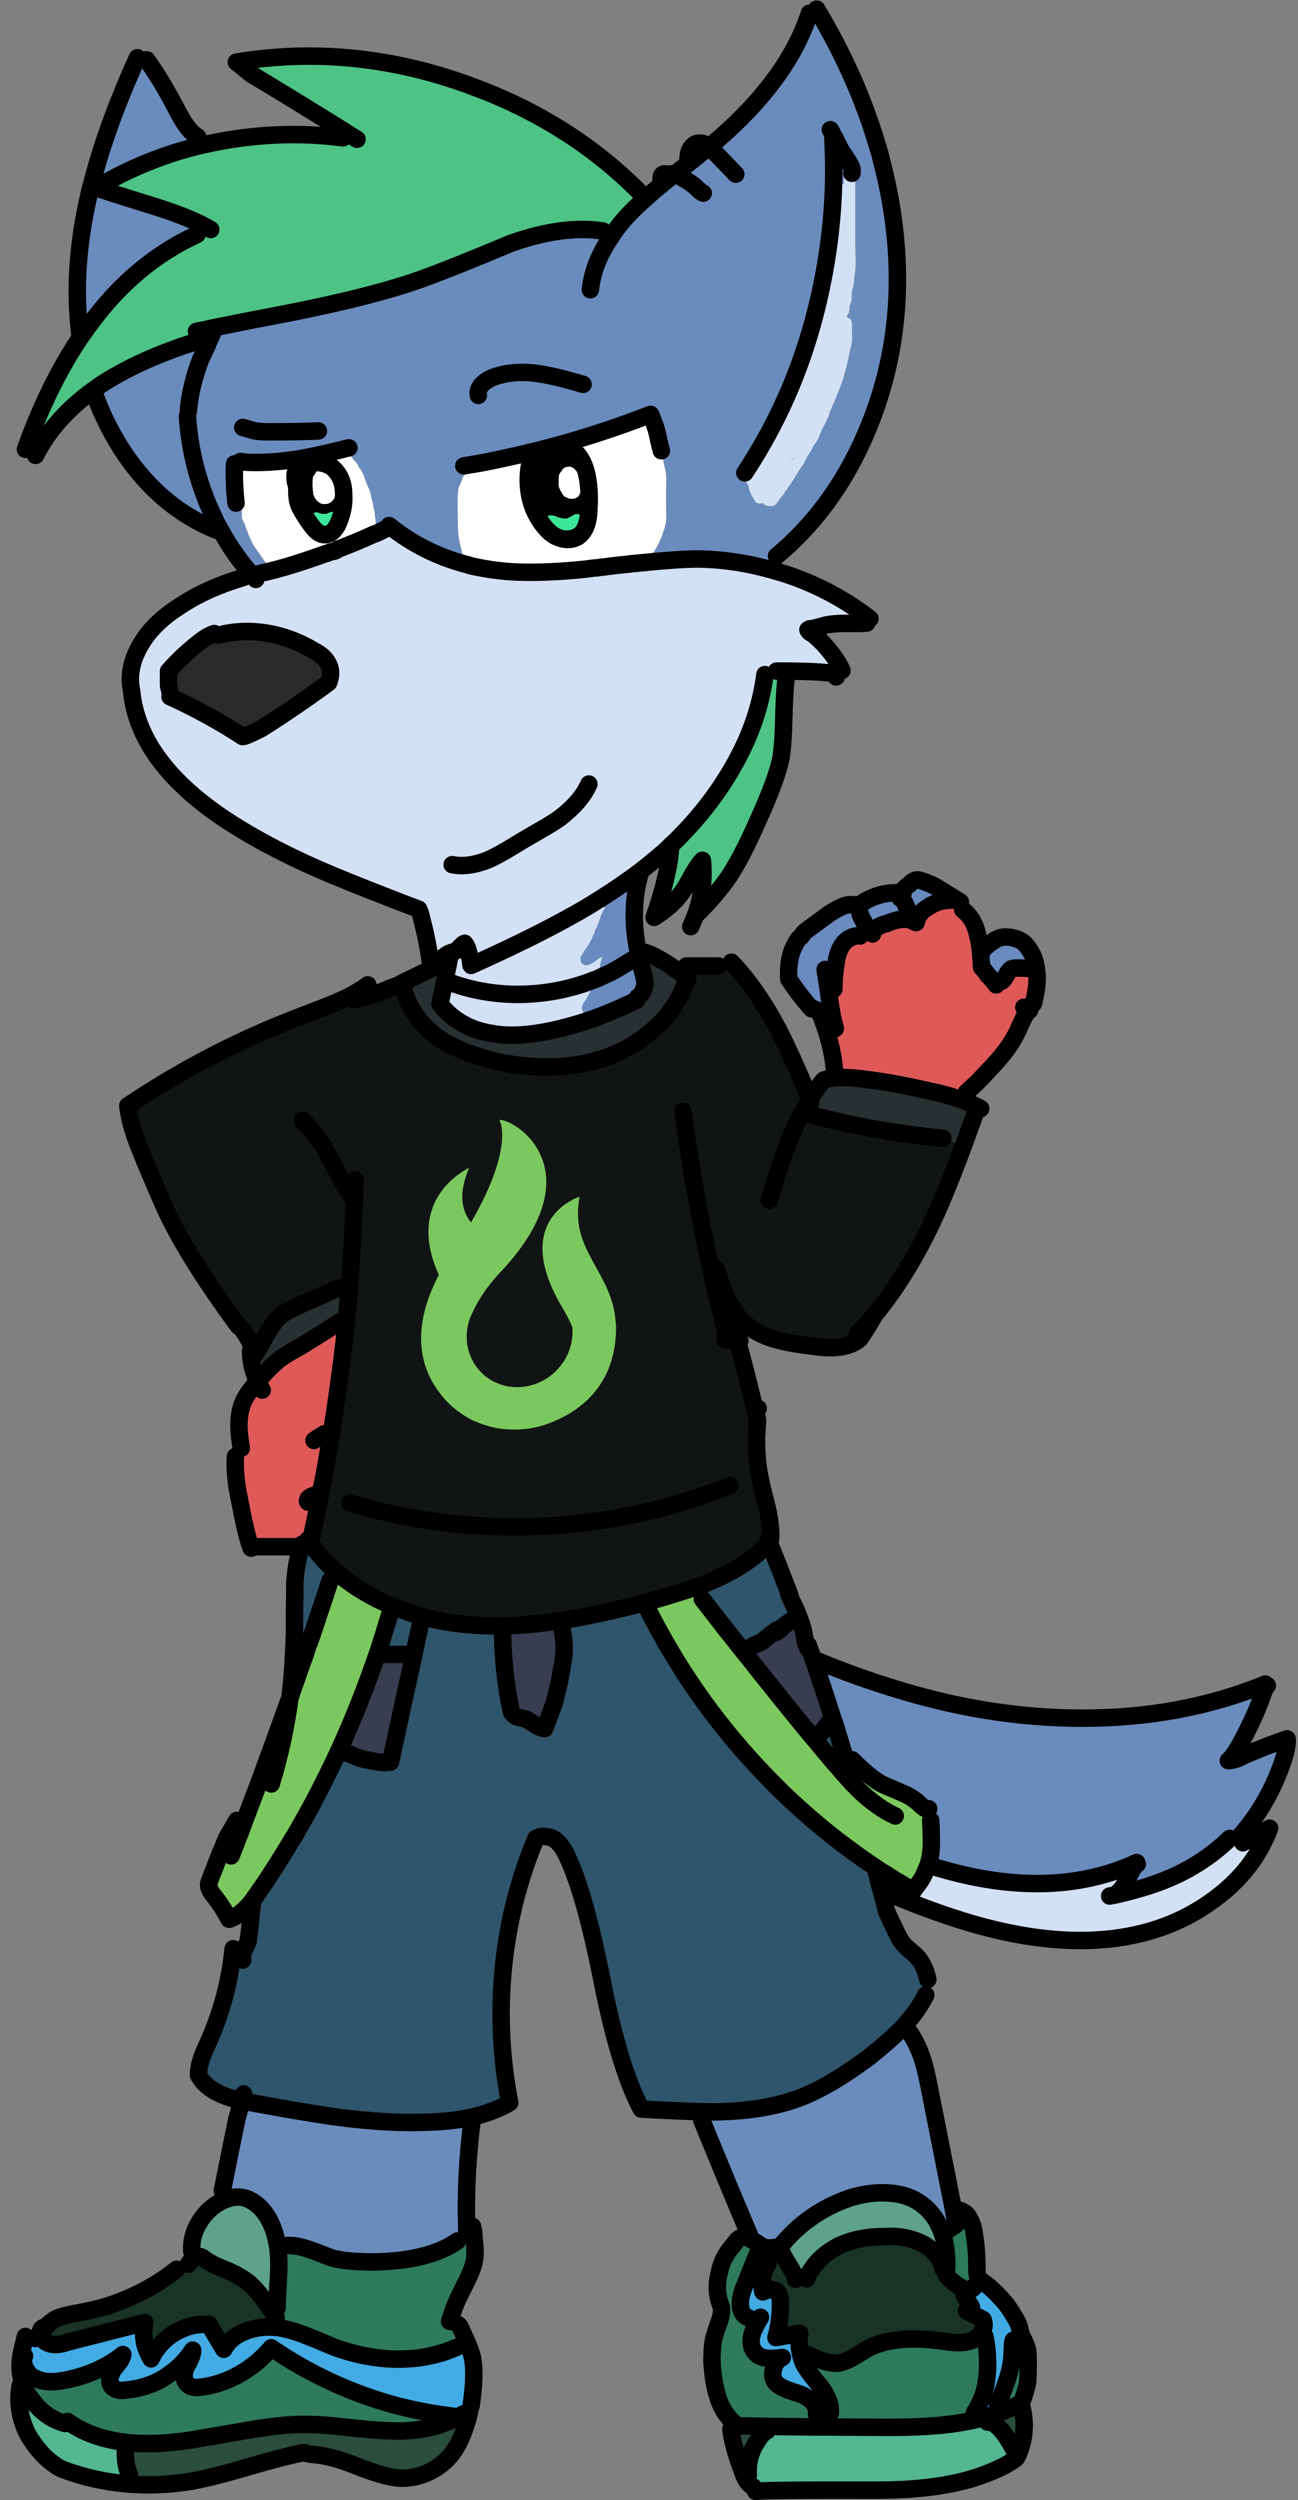 <?xml version="1.0" encoding="UTF-8"?><svg id="a" xmlns="http://www.w3.org/2000/svg" viewBox="0 0 223.095 429.421"><rect x="0" y="0" width="223.095" height="429.421" fill="#808080" stroke="none"/><defs><style>.c{fill:#4dc485;}.d{fill:#5ea28d;}.e{fill:#698cbd;}.f{fill:#fff;}.g{fill:#df5959;}.h{fill:#383e50;}.i{fill:#698bbf;}.j{fill:#2b4d3c;}.k{fill:#2a2a2a;}.l{fill:#2e556b;}.m{fill:#d3e1f6;}.n{fill:#2e7b5b;}.o{fill:none;stroke:#000;stroke-linecap:round;stroke-linejoin:round;stroke-width:3px;}.p{fill:#111414;}.q{fill:#193425;}.r{fill:#283131;}.s{fill:#3ce699;}.t{fill:#42abe4;}.u{fill:#7bc85e;}.v{fill:#53b791;}</style></defs><g id="b"><path class="m" d="m213.618,316.522l-.75-.85-1.5.1c-3.4,3.267-7.317,5.733-11.75,7.4-1.9.733-4.217,1.433-6.95,2.1-.367.067-.733.15-1.1.25-.3.033-.583.083-.85.15.267-.067.55-.117.85-.15.3-.2.6-.45.9-.75.233-.233.483-.567.75-1,.267-.367.483-.783.65-1.25.167-.267.4-.7.7-1.3.3-.5.6-.85.9-1.05l-.1-.25c-8.333,3.833-17.867,4.617-28.6,2.35-2.4-.507-4.817-1.157-7.25-1.95-.119.337-.252.654-.4.95-.267.767-.65,1.483-1.15,2.15l-1,1.35c-1.067-.633-2.133-1.267-3.2-1.9-.533-.333-1.05-.667-1.55-1-.3-.167-.583-.333-.85-.5-.333-.233-.65-.45-.95-.65.067.267.133.55.2.85.067.2.133.417.2.65.1.433.2.867.3,1.3.1.358.2.708.3,1.05,3.803,1.734,7.703,3.268,11.7,4.6,11.8,3.967,22.167,5.083,31.1,3.35,5.4-1.033,10.233-3.133,14.5-6.3,4.533-3.333,7.7-7.4,9.5-12.2-2.067,1.1-3.6,1.933-4.6,2.5M80.368,162.971c-.067-.267-.233-.583-.5-.95-.233.067-.65.45-1.25,1.15-.2.133-.45.25-.75.35-.167.033-.317.083-.45.15l-.4,2.1-1.4,6.65c1.033,1.4,2.367,2.55,4,3.45.767.433,1.567.783,2.4,1.05.833.267,1.7.467,2.6.6,2.8.533,6.333.333,10.6-.6,1.733-.4,3.45-.867,5.15-1.4l-.2-.65c.067-.033.133-.067.2-.1.067-.033.133-.083.2-.15l.05-.05c0-.033.017-.05.05-.05,0-.033.017-.067.05-.1l.05-.05v-.05l.05-.05c.033-.033.05-.067.05-.1-.033-.033-.067-.05-.1-.05-.067,0-.133-.017-.2-.05,0-.033-.017-.05-.05-.05-.033-.033-.067-.05-.1-.05-.033-.033-.067-.067-.1-.1-.033-.033-.05-.067-.05-.1-.033,0-.067-.017-.1-.05,0-.033-.017-.083-.05-.15,0-.033-.017-.067-.05-.1v-.1c0-.033-.017-.05-.05-.05v-.15c0-.1.017-.217.05-.35.033-.1.083-.2.15-.3.033-.1.083-.2.15-.3.067-.067.133-.15.2-.25.033-.067.067-.15.1-.25.033,0,.05-.017.05-.05,0-.033.017-.05.05-.05,0-.033.017-.05.05-.05,0-.033.017-.067.05-.1,0-.067.017-.117.05-.15s.05-.083.05-.15c.033-.033.067-.067.1-.1,0-.033.017-.083.05-.15.033-.033.067-.067.1-.1v-.05c.033,0,.05-.017.05-.05l.05-.05v-.05l.05-.05c.033-.133.067-.267.1-.4.067-.133.117-.283.15-.45.067-.133.117-.267.15-.4.033-.133.083-.25.15-.35.033-.133.1-.25.2-.35,0-.033.017-.05.05-.05v-.15c.033-.033.05-.067.05-.1v-.05c-.333.133-.683.267-1.05.4-.067,0-.117.017-.15.05-2.4.867-4.917,1.467-7.55,1.8-5.7.7-11.15.083-16.35-1.85,5.2,1.933,10.65,2.55,16.35,1.85,2.633-.333,5.15-.933,7.55-1.8.033-.033.083-.05.15-.05.367-.133.717-.267,1.05-.4v-.1c.033-.033.05-.067.05-.1.033-.033.05-.083.05-.15.033-.033.05-.067.05-.1l.05-.05v-.05c0-.033.017-.05.05-.05v-.05c0-.033.017-.067.05-.1v-.05c.033,0,.05-.017.05-.05,0-.033.017-.05.05-.05.033-.1.05-.183.05-.25.033-.1.083-.183.15-.25.033-.1.067-.2.1-.3,0-.067.017-.117.05-.15.033-.067.067-.133.1-.2.033,0,.05-.017.05-.05v-.05c.033-.033.05-.067.05-.1v-.05c.033-.133.05-.267.05-.4,0-.1.017-.217.05-.35.033-.1.067-.2.1-.3.033-.133.067-.25.1-.35,0-.1.017-.183.05-.25h-.1c0,.033-.017.05-.05.05l-.05.05h-.05c-.033.033-.067.05-.1.05h-.05l-.05.05c-.033.033-.067.05-.1.05-.033.033-.067.067-.1.1-.033.033-.067.05-.1.05-.033.033-.067.067-.1.1s-.067.05-.1.05c-.033.033-.067.05-.1.05v.05h-.05c0,.033-.017.05-.05.05,0,.033-.017.05-.05.05l-.05.05v.05h-.05c-.033.033-.067.05-.1.05l-.05.05h-.05c-.033,0-.067.017-.1.05h-.05l-.05.05c-.2.167-.433.283-.7.35-.233.1-.467.1-.7,0-.233-.1-.4-.25-.5-.45-.1-.167-.15-.35-.15-.55s.05-.383.15-.55c.1-.1.183-.217.25-.35.033-.033.067-.083.1-.15.033-.033.05-.067.05-.1.033-.033.05-.083.05-.15.033-.033.05-.067.05-.1.033-.033.067-.067.1-.1.033-.033.067-.067.1-.1.033-.067.083-.15.15-.25.067-.067.117-.133.15-.2.033-.067.067-.133.1-.2.033-.067.067-.117.1-.15.033-.067.083-.133.15-.2v-.05c.033-.033.067-.083.1-.15.033-.067.067-.117.1-.15.033-.067.067-.133.1-.2,0-.067.033-.133.1-.2.033-.033.067-.083.1-.15v-.05c0-.033.017-.083.05-.15s.05-.117.05-.15c.033-.067.067-.133.1-.2,0-.1.033-.167.1-.2.033-.067.067-.117.1-.15,0-.033.017-.083.05-.15,0-.067.017-.133.05-.2.033-.067.05-.133.05-.2.033-.067.067-.133.1-.2.033-.033.067-.083.1-.15l.05-.05c.033-.067.067-.133.1-.2v-.25c.033-.067.067-.117.1-.15.067-.067.1-.133.1-.2.033-.033.05-.083.05-.15.067-.167.133-.35.2-.55.067-.167.117-.333.15-.5.067-.167.133-.317.2-.45.067-.167.133-.317.2-.45.067-.167.167-.3.3-.4.033-.033.067-.067.1-.1-.167-.133-.317-.25-.45-.35-.233-.167-.467-.3-.7-.4-.3-.1-.6-.117-.9-.05v-.05c-1.367.833-2.783,1.65-4.25,2.45-4.167,2.333-9.65,5.033-16.45,8.1h-.05c-.133.033-.233.083-.3.15-.033-.033-.033-.067,0-.1-.067-.333-.117-.667-.15-1-.033-.133-.067-.25-.1-.35v-.1c-.1-.433-.217-.867-.35-1.3m52.35-65.05c-4.067-1.167-8.183-1.8-12.35-1.9-1.9-.033-4.95.15-9.15.55-.067,0-.133.017-.2.05h-.2c-.5.033-1,.083-1.5.15-.233,0-.467.017-.7.05-.067,0-.15.017-.25.05-1.5.133-3.1.317-4.8.55h-.3c-.167.033-.317.067-.45.1l-.75.05c-.5.067-.983.133-1.45.2h-.05c-4.233.433-7.95.6-11.15.5-.467,0-.917-.017-1.35-.05-1.5-.1-2.867-.25-4.1-.45-1.067-.167-2.1-.367-3.1-.6-.067-.033-.133-.05-.2-.05l-.05-.05c-5.1-1.267-9.683-3.533-13.75-6.8l-.75.65c-.5.267-1.017.517-1.55.75h-.1l-1.8.8c-.467.2-.933.4-1.4.6-1.1.433-2.183.867-3.25,1.3-.2.167-.383.267-.55.3-.2.067-.383.1-.55.1-.233.067-.433.15-.6.25-.133.033-.267.067-.4.1-2.4.867-4.783,1.65-7.15,2.35-.433.1-.85.217-1.25.35-1.2.3-2.383.583-3.55.85l-.6.15c.033.067.083.133.15.2l.05.05c.133.133.267.283.4.45-.133-.167-.267-.317-.4-.45l-.05-.05c-.067-.067-.117-.133-.15-.2-.167-.167-.317-.333-.45-.5l-1.05.85c-4.167,1.233-7.717,2.817-10.65,4.75-2.967,1.833-5.167,3.867-6.6,6.1-1.933,2.933-2.6,5.817-2,8.65.767,7.967,5.967,15.217,15.6,21.75,4.6,3.1,10.083,6.05,16.45,8.85,2.733,1.2,6.85,2.867,12.35,5,1.533.6,3.183,1.233,4.95,1.9.2.4.367.933.5,1.6.667,2.5,1.167,5,1.5,7.5.1.133.217.233.35.3.133.033.267.017.4-.05h.1c.133-.033.317-.15.55-.35.667-.667,1.25-1.133,1.75-1.4.067-.033.167-.067.3-.1.133-.067.283-.117.45-.15.3-.1.55-.217.75-.35.6-.7,1.017-1.083,1.25-1.15.267.367.433.683.5.95.133.433.25.867.35,1.3v.1c.033.1.067.217.1.35.033.333.083.667.15,1-.033.033-.033.067,0,.1.067-.067.167-.117.3-.15h.05c6.8-3.067,12.283-5.767,16.45-8.1,1.467-.8,2.883-1.617,4.25-2.45,0-.033.017-.05.05-.05,2.933-1.8,5.633-3.633,8.1-5.5,1.033-.8,2.017-1.6,2.95-2.4.3-.267.617-.533.95-.8.167-.167.35-.333.55-.5.233-.233.467-.467.7-.7.1-.1.2-.183.3-.25,3.833-3.7,7.033-7.667,9.6-11.9,3.433-5.6,5.517-11.317,6.25-17.15l1.85.35.15-.95c.567,0,1.117,0,1.65,0,.033,0,.067,0,.1,0,3.8.033,6.433.167,7.9.4.233,0,.4.033.5.1l1.1-.6c-.6-1.4-1.683-2.95-3.25-4.65-.967-.967-1.633-1.55-2-1.75-.3-.133-.483-.3-.55-.5-.033-.033-.05-.067-.05-.1.067,0,.15-.033.25-.1v-.05c.367,0,1.233-.2,2.6-.6.933-.233,2.133-.35,3.6-.35,1.9.033,3.117.017,3.65-.05l.55-.75c-4.1-3.167-8.617-5.617-13.55-7.35-1.067-.367-2.15-.7-3.25-1m-39.8,44.65c1.4-.8,2.5-1.483,3.3-2.05,2.467-1.9,4.133-3.85,5-5.85-.867,2-2.533,3.95-5,5.85-.8.567-1.9,1.25-3.3,2.05-1.733,1-2.85,1.65-3.35,1.95-2.4,1.5-4.267,2.55-5.6,3.15-2.333.933-4.417,1.217-6.25.85,1.833.367,3.917.083,6.25-.85,1.333-.6,3.2-1.65,5.6-3.15.5-.3,1.617-.95,3.35-1.95m-36.55-28.65c.567.967.6,2.083.1,3.35-4,2.933-7.867,5.567-11.6,7.9-1.767.9-2.817,1.35-3.15,1.35-4-2.6-8.167-4.883-12.5-6.85.067-.3.05-.65-.05-1.05-.133-.5-.2-.817-.2-.95v-2.4c1.8-2.033,3.8-3.867,6-5.5.7-.467,1.317-.783,1.85-.95.333.2.633.283.9.25,2.5-.667,5.167-.783,8-.35,2.9.467,5.65,1.483,8.25,3.05,1.167.6,1.967,1.317,2.4,2.15M146.918,30.322c0-.033-.017-.083-.05-.15,0-.033-.017-.067-.05-.1s-.067-.067-.1-.1c-.033,0-.067-.017-.1-.05-.033-.033-.067-.067-.1-.1-.033,0-.067-.017-.1-.05-.033,0-.083-.017-.15-.05h-.1c-.067,0-.117-.017-.15-.05-.033.033-.083.05-.15.05h-.1c-.033.033-.083.05-.15.05-.033.033-.067.05-.1.05-.033.033-.067.067-.1.1-.033.033-.067.05-.1.05-.033.033-.067.067-.1.1-.033.033-.05.067-.05.1-.033.067-.05.117-.05.15-.033.033-.05.067-.05.1-.033.033-.05.083-.05.15v1.05h-1.75c-.2,7.333-1.217,14.617-3.05,21.85-2.533,10.033-6.6,19.283-12.2,27.75,0,.033-.017.05-.05.05,0,.033-.017.067-.05.1-.033.033-.05.067-.05.1-.033.033-.05.083-.05.15,0,.033-.017.067-.05.1v.3c.033.033.05.067.05.1,0,.033.017.083.05.15,0,.033.017.067.05.1.033.033.067.083.1.15.033.033.067.067.1.1.033.067.067.117.1.15.033.067.067.117.1.15.033.067.067.117.1.15,0,.033.017.067.05.1.033.033.05.067.05.1l.1.1v.1c.033.1.05.2.05.3.033.167.083.333.15.5.067.167.133.333.2.5.067.167.15.333.25.5.1.167.217.367.35.6,0,.033.017.083.05.15.033.033.067.067.1.1.033.033.067.067.1.1.033.033.05.067.05.1.033,0,.067.017.1.05.067.033.117.05.15.05.033.033.067.05.1.05.067,0,.133.017.2.05.033,0,.083,0,.15,0,.067,0,.117,0,.15,0,.067-.033.133-.05.2-.05.033,0,.083-.017.15-.05v.05c.067.033.117.083.15.15.033.033.083.067.15.1.033.033.1.067.2.1.067,0,.117.017.15.05.067.033.133.05.2.05h.05c.067,0,.117.017.15.05h.35c.033,0,.083-.017.15-.05h.1c.1,0,.167-.017.2-.05.033-.033.083-.067.15-.1.067-.033.133-.067.2-.1.033-.033.083-.083.15-.15.033-.033.067-.083.1-.15s.083-.133.15-.2l.05-.05c0-.033.017-.067.05-.1.033-.033.067-.067.1-.1,0-.033.017-.067.05-.1.033-.033.05-.067.05-.1.033-.033.05-.067.05-.1v-.05c.067-.033.133-.083.2-.15.033-.067.067-.117.1-.15.067-.067.117-.117.15-.15.033-.067.083-.117.15-.15.033-.033.067-.083.1-.15,0-.033.017-.05.05-.05v-.1l.05-.05v-.05l.1-.1c.067-.067.117-.133.15-.2s.083-.117.15-.15c.033-.067.067-.133.1-.2,0-.067.033-.117.1-.15.033-.067.067-.117.1-.15.033-.067.05-.117.05-.15l.05-.05c.033-.067.067-.117.1-.15.033-.033.067-.067.1-.1.033-.033.067-.067.1-.1,0-.067.017-.117.05-.15.033-.033.067-.083.1-.15.033-.033.05-.067.05-.1.033-.033.067-.067.1-.1.033-.033.067-.083.1-.15.033-.033.05-.067.05-.1.033-.033.067-.067.1-.1,0-.067.017-.117.05-.15s.05-.067.05-.1c.167-.233.317-.45.45-.65.1-.233.233-.467.4-.7.1-.133.2-.283.3-.45.2-.233.367-.483.5-.75.033-.1.067-.183.1-.25.167-.2.283-.417.35-.65v-.05c0-.033.017-.05.05-.05.167-.2.317-.417.45-.65.133-.233.267-.483.4-.75.1-.233.233-.467.4-.7.2-.267.383-.533.55-.8.167-.3.283-.6.35-.9l.05-.05c0-.033.017-.067.05-.1v-.1c.033-.033.05-.067.05-.1.033-.067.067-.117.1-.15,0-.033.017-.083.05-.15v-.05c.033-.033.05-.067.05-.1.033-.033.067-.083.1-.15,0-.033.017-.067.05-.1s.05-.067.05-.1c.033-.067.05-.117.05-.15l.05-.05c.133-.233.25-.467.35-.7s.217-.467.35-.7c.133-.267.233-.55.3-.85.067-.267.167-.517.3-.75.1-.233.2-.483.3-.75.267-.533.5-1.083.7-1.65.233-.567.467-1.15.7-1.75.233-.6.433-1.233.6-1.9.167-.633.333-1.267.5-1.9.133-.567.25-1.15.35-1.75.067-.333.15-.667.25-1,.167-.567.233-1.15.2-1.75v-1.95c0-.167-.017-.333-.05-.5-.033-.3-.167-.533-.4-.7-.167-.1-.317-.15-.45-.15l-.05.05c.033-.035.05-.085.05-.15v-.1c.033-.033.05-.067.05-.1.033-.033.05-.067.05-.1.033-.033.067-.067.1-.1,0-.067.017-.117.05-.15.033-.033.05-.067.05-.1.033-.033.05-.083.05-.15,0-.033.017-.067.05-.1v-.3c.033-.033.05-.083.05-.15v-.45c0-.033.017-.067.05-.1v-.1c.033-.033.05-.067.05-.1.033-.033.05-.083.05-.15.033-.033.05-.067.05-.1.033-.033.05-.083.05-.15.033-.033.05-.067.05-.1.033-.067.05-.133.05-.2v-.2c.033-.067.05-.117.05-.15v-1.05c.033-.1.05-.183.05-.25.033-.133.067-.25.1-.35s.05-.183.05-.25c.033-.1.067-.217.1-.35,0-.1.017-.2.05-.3.033-.167.05-.317.05-.45v-.45c.2-1,.283-2.017.25-3.05-.033-1.6-.05-3.2-.05-4.8v-9.4c0-.067-.017-.117-.05-.15,0-.033-.017-.067-.05-.1m-10.5,48.3c0,.033-.017.067-.05.1-.033.033-.067.067-.1.1,0,.033-.017.067-.05.1-.033.033-.05.067-.05.1-.033.033-.067.067-.1.1v-.05l.05-.05v-.05c.033,0,.05-.017.05-.05v-.05h.05v-.05h.05v-.1h.05v-.05l.05-.05c.032-.032.049-.066.05-.1v.1m-.45.6v.05c0,.033-.017.05-.05.05v-.05c.033,0,.049-.017.05-.05m-.05.15l-.05.05v-.05h.05Z"/><path class="l" d="m135.718,274.171c-.167-.333-.25-.65-.25-.95-1.067-2.767-2.15-5.517-3.25-8.25-2.3,2.467-5.383,4.567-9.25,6.3-.867.4-1.867.8-3,1.2l.75,2.2c.425.555.842,1.105,1.25,1.65,1.98,2.547,3.93,5.013,5.85,7.4.933-.7,1.867-1.217,2.8-1.55.3-.133.633-.383,1-.75l.9-.65.05-.05v-.05c.033-.033.067-.05.1-.05l.85-.65c.033-.033.067-.05.1-.05v.35c.2-.133.433-.333.7-.6.4-.467,1.383-1.15,2.95-2.05-.133-.333-.267-.667-.4-1-.467-.967-.85-1.783-1.15-2.45m-68.5,2.35c-.1.333-.2.667-.3,1-.6,2-1.217,3.983-1.85,5.95-.033.067-.05.117-.05.15-.067.167-.133.35-.2.55h5.55l.75.1c.4-1.9.767-3.6,1.1-5.1-.333,1.5-.7,3.2-1.1,5.1v.05c-1.067,4.8-2.4,10.917-4,18.35l-1,.1c-.933-.067-2.15-.267-3.65-.6l-1.25-.4c-.667-.333-1.65-.7-2.95-1.1-1.467,3.133-3,6.217-4.6,9.25-.067.067-.117.15-.15.25,0,.033-.017.067-.05.1-.967,1.767-1.95,3.517-2.95,5.25-.033,0-.05.033-.05.1h-.05c-.933,1.567-1.883,3.117-2.85,4.65-.533.8-1.05,1.6-1.55,2.4-.033,0-.05.017-.05.05-.1.133-.2.3-.3.5-.033,0-.05.017-.05.05-.367.533-.75,1.083-1.15,1.65-.067.1-.133.2-.2.3-.033.067-.083.133-.15.2-.033.067-.067.133-.1.2-.067.067-.117.117-.15.15s-.05.067-.05.1c-.133.167-.25.333-.35.5-.233,1.533-.4,3.05-.5,4.55-.167,1.567-.283,2.433-.35,2.6-.133.333-.367.833-.7,1.5-.233.633-.3,1.183-.2,1.65-.1-.467-.033-1.017.2-1.65l-1.85-.3c-.533,5.433-1.9,10.667-4.1,15.7-.633,1.4-1.05,2.367-1.25,2.9-.4,1.133-.6,2.167-.6,3.1.733,1.4,2.017,2.5,3.85,3.3.933.433,2.133.817,3.6,1.15,0-.067.017-.117.05-.15.167-.667.25-1.017.25-1.05,0,.033-.083.383-.25,1.05-.033.033-.05.083-.05.15.533.1,1.083.2,1.65.3,6.667,1.233,11.65,2.067,14.95,2.5,5.6.733,10.617,1.017,15.05.85,2.967-.067,5.633-.367,8-.9l6.4-2.45c-1.5-7.633-1.867-15.35-1.1-23.15.767-7.767,2.633-15.183,5.6-22.25.533-.3,1.133-.4,1.8-.3.633.067,1.2.3,1.7.7.767.667,1.433,1.667,2,3,2,4.267,4,11.5,6,21.7,1.933,9.633,4.133,16.767,6.6,21.4,4.333.233,7.833.383,10.5.45,1.2.033,2.233.033,3.1,0,5-.133,9.383-.867,13.15-2.2,3.633-1.3,7.8-3.717,12.5-7.25,2.333-1.867,4.15-3.467,5.45-4.8.133-.133.267-.267.4-.4.733-.833,1.4-1.65,2-2.45l2.15-5.6c-.267-1.367-.767-2.533-1.5-3.5-.267-.367-.7-.8-1.3-1.3-.633-.533-1.067-.933-1.3-1.2-.433-.433-.983-1.383-1.65-2.85-.567-1.167-.983-2.05-1.25-2.65-.233-.833-.45-1.65-.65-2.45-.133-.495-.267-.995-.4-1.5-.1-.342-.2-.692-.3-1.05-.1-.433-.2-.867-.3-1.3-.067-.233-.133-.45-.2-.65-.067-.3-.133-.583-.2-.85-5.743-3.829-11.127-8.179-16.15-13.05-1.333-1.307-2.649-2.657-3.95-4.05-7.833-8.367-14.3-17.717-19.4-28.05-.067-.1-.117-.183-.15-.25-.033-.033-.05-.033-.05,0-3.55.903-6.767,1.637-9.65,2.2-1.29.273-2.523.506-3.7.7-.317.051-.633.101-.95.15h-.2c.633,2.167.867,4.15.7,5.95-.1.833-.367,2.4-.8,4.7l-.75,3.15c-.033.167-.617,1.75-1.75,4.75-.5-.067-1.067-.3-1.7-.7-.867-.567-1.383-.883-1.55-.95l-1.5-.35c-.567-.3-.9-.633-1-1-1-4.7-1.5-9.583-1.5-14.65h-1.2c-1.733,0-3.417-.083-5.05-.25-2.6-.233-5.117-.683-7.55-1.35-1.733-.5-3.417-1.083-5.05-1.75l-.3.6m76.15,19.25h-.05c-.033-.033-.05-.033-.05,0l-.05-.05c-.3,0-.583.1-.85.3l-2.25,2.9c.833,1,1.667,2,2.5,3,.633.767,1.25,1.467,1.85,2.1v.05c.767.867,1.45,1.633,2.05,2.3h.05c-.333-1.1-.65-2.2-.95-3.3v-.05c-.067-.133-.117-.267-.15-.4v-.05c-.467-1.467-.917-2.933-1.35-4.4-.267-.833-.517-1.633-.75-2.4m-10.8-15.1v.05l.1-.1c-.033,0-.067.017-.1.05m3.2-6.6v-.05c-.1-.267-.2-.533-.3-.8,0,.3.083.617.25.95,0-.067.017-.1.05-.1m-82.85-9.6l-1.05.8c-.033.133-.067.267-.1.4h.8-.8c-.567,1.767-.933,3.833-1.1,6.2v1.8c-.033,1.133-.05,2.75-.05,4.85v2.1c-.033.067-.033.133,0,.2-.033.167-.05.35-.05.55v.1l2.8.1c.1-.267.2-.55.3-.85.1-.367.217-.717.35-1.05.667-2.033,1.333-4.033,2-6,.233-.733.467-1.45.7-2.15l1.15-1.45c-1.933-1.667-3.583-3.533-4.95-5.6Z"/><path class="u" d="m160.068,317.122c.033-.8 0-2.283-.1-4.45l-.35-2c-.333.167-.8-.05-1.4-.65-.833-.833-1.833-1.5-3-2-1.567-.667-2.733-1.167-3.5-1.5-1.333-.667-3.083-2.083-5.25-4.25l-1,.3v.05c.033.133.083.267.15.4v.05c.3,1.1.617,2.2.95,3.3.333.367.633.683.9.95.1.1.183.183.25.25,2.033,1.933,4.083,3.383,6.15,4.35-2.067-.967-4.117-2.417-6.15-4.35-.067-.067-.15-.15-.25-.25-.267-.267-.567-.583-.9-.95h-.05c-.6-.667-1.283-1.433-2.05-2.3v-.05c-.6-.633-1.217-1.333-1.85-2.1-.833-1-1.667-2-2.5-3-.133-.167-.25-.3-.35-.4,0-.033-.017-.05-.05-.05-3.767-4.567-7.7-9.45-11.8-14.65-.033-.033-.067-.067-.1-.1-1.92-2.387-3.87-4.853-5.85-7.4-.408-.545-.825-1.095-1.25-1.65l-.75-2.2c-.925.327-1.942.661-3.05,1-1.443.47-3.043.953-4.8,1.45-.433.1-.867.217-1.3.35l-.05.05c.033.067.083.15.15.25,5.1,10.333,11.566,19.683,19.4,28.05,1.301,1.393,2.618,2.743,3.95,4.05,5.023,4.871,10.407,9.221,16.15,13.05.3.2.617.417.95.65.267.167.55.333.85.5.5.333,1.017.667,1.55,1,1.067.633,2.133,1.267,3.2,1.9l1-1.35c.5-.667.883-1.383,1.15-2.15.148-.296.281-.613.4-.95.317-.927.501-1.994.55-3.2m-93.15-39.6c.1-.333.2-.667.3-1l.3-.6c-1.033-.433-2.033-.9-3-1.4-2.267-1.167-4.3-2.5-6.1-4-.167-.167-.333-.317-.5-.45h-.05l-1.15,1.45c-.233.7-.467,1.417-.7,2.15-.667,1.967-1.333,3.967-2,6-.133.333-.25.683-.35,1.05-.1.3-.2.583-.3.85-.1.233-.183.467-.25.7-.1.2-.183.417-.25.65-.067.167-.133.35-.2.55-.067.167-.117.35-.15.55l-1.05,2.9c-.2.567-.4,1.15-.6,1.75-.367,1-.717,2.017-1.05,3.05-.567,4.267-1.417,8.417-2.55,12.45,0,.067-.017.133-.05.2v.1c-.033.033-.05.083-.05.15-.033.033-.05.067-.05.1-.167.567-.333,1.133-.5,1.7.167-.567.333-1.133.5-1.7,0-.033.017-.067.05-.1,0-.067.017-.117.05-.15v-.1c.033-.067.05-.133.05-.2,1.133-4.033,1.983-8.183,2.55-12.45-.067.133-.133.283-.2.45l-.05.15c-1.333,3.733-2.717,7.533-4.15,11.4-.033.067-.05.133-.05.2-.167.4-.317.8-.45,1.2-.933,2.467-1.883,4.983-2.85,7.55-.067.133-.117.283-.15.45-.2.467-.383.95-.55,1.45v.05c-.333.733-.633,1.5-.9,2.3-.133.3-.267.617-.4.95-.1.3-.217.6-.35.9.133-.3.25-.6.35-.9.133-.333.267-.65.4-.95.267-.8.567-1.567.9-2.3v-.05c.167-.5.35-.983.55-1.45l-1.2-.45c-.3.467-.55.9-.75,1.3-.533.9-.867,1.467-1,1.7-.1.2-.183.4-.25.6-.133.333-.267.667-.4,1-.667,1.533-1.15,2.75-1.45,3.65-.267.567-.6,1.433-1,2.6-.1.433.1,1.017.6,1.75,1.2,1.467,2.167,2.933,2.9,4.4,1.4-.467,2.767-1.567,4.1-3.3.1-.167.217-.333.35-.5,0-.033.017-.067.05-.1s.083-.083.15-.15c.033-.067.067-.133.1-.2.067-.067.117-.133.15-.2.067-.1.133-.2.2-.3.4-.567.783-1.117,1.15-1.65,0-.033.017-.05.05-.05.1-.2.2-.367.3-.5,0-.033.017-.05.05-.05.5-.8,1.017-1.6,1.55-2.4.967-1.533,1.917-3.083,2.85-4.65h.05c0-.067.017-.1.05-.1,1-1.733,1.983-3.483,2.95-5.25.033-.033.05-.067.05-.1.033-.1.083-.183.15-.25,1.6-3.033,3.133-6.117,4.6-9.25,2.433-5.333,4.617-10.833,6.55-16.5.067-.2.133-.383.2-.55,0-.033.017-.083.05-.15.633-1.967,1.25-3.95,1.85-5.95Z"/><path class="h" d="m139.768,284.972c-.134-.384-.267-.767-.4-1.15-.267-.3-.5-.667-.7-1.1-.067-.2-.133-.4-.2-.6-.067-.267-.2-.967-.4-2.1-.2-.733-.467-1.533-.8-2.4-1.567.9-2.55,1.583-2.95,2.05-.267.267-.5.467-.7.6-.1.067-.2.117-.3.15-.267.067-.483.133-.65.2l-.1.1-.05.05-.9.65c-.367.367-.7.617-1,.75-.933.333-1.867.85-2.8,1.55.033.033.067.067.1.1,4.1,5.2,8.033,10.083,11.8,14.65.033,0,.05.017.05.05.1.1.217.233.35.4l2.25-2.9c.267-.2.55-.3.85-.3l.05.05c0-.033.017-.033.05,0h.05l-.05-.05c-1.143-3.611-2.326-7.194-3.55-10.75m-43.55-6.6c-3.467.533-6.75.833-9.85.9,0,5.067.5,9.95,1.5,14.65.1.367.433.7,1,1l1.5.35c.167.067.683.383,1.55.95.633.4,1.2.633,1.7.7,1.133-3,1.717-4.583,1.75-4.75l.75-3.15c.433-2.3.7-3.867.8-4.7.167-1.8-.067-3.783-.7-5.95m42.6,4.25c-.033.033-.083.067-.15.1.2.433.433.8.7,1.1-.167-.433-.317-.85-.45-1.25-.033,0-.067.017-.1.05m-5.2-2.35v-.35c-.033,0-.067.017-.1.05l-.85.65c.167-.067.383-.133.65-.2.1-.033.2-.083.3-.15m-62.5,4.05l-.75-.15h-5.55c-1.933,5.667-4.117,11.167-6.55,16.5,1.3.4,2.283.767,2.95,1.1l1.25.4c1.5.333,2.717.533,3.65.6l1-.1c1.6-7.433,2.933-13.55,4-18.35Z"/><path class="e" d="m217.818,289.522l-.35-.25c-9.733,3.967-20.35,5.917-31.85,5.85-10.6-.033-21.35-1.767-32.25-5.2-4.424-1.351-8.957-3.001-13.6-4.95,1.223,3.556,2.407,7.139,3.55,10.75l.05.05c.233.767.483,1.567.75,2.4.433,1.467.883,2.933,1.35,4.4l1-.3c2.167,2.167,3.917,3.583,5.25,4.25.767.333,1.933.833,3.5,1.5,1.167.5,2.167,1.167,3,2,.6.6,1.067.817,1.4.65l.35,2c.1,2.167.133,3.65.1,4.45-.049,1.206-.233,2.273-.55,3.2,2.433.793,4.85,1.443,7.25,1.95,10.733,2.267,20.267,1.483,28.6-2.35l.1.25c-.3.2-.6.55-.9,1.05-.3.6-.533,1.033-.7,1.3-.167.467-.383.883-.65,1.25-.267.433-.517.767-.75,1l.2.5c2.733-.667,5.05-1.367,6.95-2.1,4.433-1.667,8.35-4.133,11.75-7.4l1.5-.1c3.467-3.867,6.05-8.367,7.75-13.5.5-1.633.7-2.8.6-3.5-2.167.733-4.617,1.683-7.35,2.85-1,.567-1.917.867-2.75.9.533-.433,1.15-1.267,1.85-2.5,1.867-3.367,3.283-6.5,4.25-9.4.2-.433.4-.767.6-1m-80.85,71c-3.767,1.333-8.15,2.067-13.15,2.2-.867.033-1.9.033-3.1,0l-.1,1.45c2.833,6.967,5.567,13.55,8.2,19.75v.05c.1.2.2.433.3.7l1.25.75c.1.1.317.25.65.45.033,0,.067.017.1.05.333.133.717.2,1.15.2.3,0,.617-.033.95-.1l.65.15c3.233-4.1,7.317-6.983,12.25-8.65,2.3-.7,4.467-.983,6.5-.85,2.433.133,4.433.833,6,2.1.867.667,1.617,1.5,2.25,2.5,0,.033.017.067.05.1.167.267.317.567.45.9.2.367.383.767.55,1.2l.7-.3c.4-.167.683-.333.85-.5l.65-.4.7-.65,1.15-1.4-.05-.05c-.1-.1-.2-.167-.3-.2-.333-.233-.75-.383-1.25-.45l-.5-.05.25,1.45-.25-1.45-3.9-19.7c-.5-2.633-.933-4.55-1.3-5.75-.667-2.1-1.517-3.85-2.55-5.25l-.8-.7c-.133.133-.267.267-.4.4-1.3,1.333-3.117,2.933-5.45,4.8-4.7,3.533-8.867,5.95-12.5,7.25m-95.4.35c-.2.7-.483,1.717-.85,3.05-.567,2.733-1.4,6.85-2.5,12.35l.5,1.55c1.067-.4,1.983-.533,2.75-.4.967.1,1.967.6,3,1.5,1.7,1.6,2.783,3.917,3.25,6.95l1-.1c1.133-.2,2.5-.033,4.1.5.9.3,2.25.8,4.05,1.5,1.567.5,4.067.75,7.5.75,6.3-.133,11.05-1.333,14.25-3.6l1.6-1.5v-1c-.2-5.9.133-12.167,1-18.8-2.367.533-5.033.833-8,.9-4.433.167-9.45-.117-15.05-.85-3.3-.433-8.283-1.267-14.95-2.5-.567-.1-1.117-.2-1.65-.3m6.55-281c.333,0,.667.017,1,.05h2.05c.2-.133.417-.25.65-.35.233-.1.45-.183.65-.25.233-.067.45-.167.65-.3.2-.133.4-.25.6-.35.233-.133.45-.233.65-.3.1-.033.183-.067.25-.1.067-.033.15-.083.25-.15-1.667.367-3.067.633-4.2.8-2.033.3-3.933.467-5.7.5.033,0,.067.017.1.05.033,0,.067.017.1.05.067,0,.133.017.2.05h.2c.067.033.133.067.2.1.1,0,.183.017.25.05.033.033.083.05.15.05.033,0,.067.017.1.05h.9c.3,0,.617.017.95.05m-.65,15.75h.05c-.033-.001-.049-.017-.05-.05v.05m47.35-18.45h-.05c.637-.105,1.27-.205,1.9-.3-.533,0-1.15.1-1.85.3m17.3-4.6c.067.133.117.267.15.4.067.1.117.2.15.3.333.767.6,1.55.8,2.35-.233-1.4-.7-2.883-1.4-4.45-7.767,3.033-15.717,5.45-23.85,7.25.367-.067.717-.117,1.05-.15.567-.067,1.15-.15,1.75-.25.233-.033.483-.067.75-.1.767-.167,1.533-.333,2.3-.5.3-.067.583-.133.85-.2.037-.007.07-.024.1-.05h.05c.7-.2,1.317-.3,1.85-.3.067-.033.133-.05.2-.05.567-.1,1.117-.217,1.65-.35.933-.167,1.85-.467,2.75-.9.8-.4,1.633-.717,2.5-.95.267-.1.5-.2.7-.3.867-.467,1.767-.817,2.7-1.05.167-.067.3-.133.4-.2.1-.1.217-.167.35-.2.167-.067.317-.117.45-.15.133-.067.283-.133.45-.2.067-.033.15-.067.25-.1.1-.067.217-.133.35-.2.133-.067.267-.117.4-.15.133-.033.283-.067.45-.1.2,0,.4-.017.6-.05h.25c.067,0,.117.017.15.05.067,0,.15.017.25.05.133.067.25.15.35.25.1.067.183.167.25.3m-95.95-5.65c-.067.033-.117.067-.15.1,1.167,3.433,2.733,6.717,4.7,9.85,4.033,6.333,9.1,10.883,15.2,13.65.033,0,.067.017.1.05l1.25-.65c-.167-.333-.317-.667-.45-1-.033-.033-.05-.067-.05-.1-.067-.067-.1-.133-.1-.2-.333-.7-.65-1.4-.95-2.1-2-4.833-3.167-9.833-3.5-15,.333,5.167,1.5,10.167,3.5,15,.3.7.617,1.4.95,2.1,0,.067.033.133.1.2,0,.033.017.067.05.1.133.333.283.667.45,1,.267.5.55,1,.85,1.5,1.367,2.467,2.967,4.767,4.8,6.9.133.167.283.333.45.5l.6-.15c1.167-.267,2.35-.55,3.55-.85l-.1-.3c-.033,0-.067,0-.1,0-.033,0-.067,0-.1,0-.033,0-.067,0-.1,0-.033,0-.067,0-.1,0-.033-.033-.067-.05-.1-.05h-.1c-.033-.033-.067-.05-.1-.05-.033,0-.067-.017-.1-.05-.033,0-.067-.017-.1-.05-.033,0-.067-.017-.1-.05-.033,0-.067-.017-.1-.05-.433-.333-.8-.733-1.1-1.2-.267-.433-.567-.867-.9-1.3-.3-.4-.583-.817-.85-1.25-.133-.233-.25-.483-.35-.75-.233-.467-.433-.95-.6-1.45-.167-.367-.3-.733-.4-1.1-.1-.267-.217-.517-.35-.75-.133-.233-.2-.467-.2-.7v-.65c0-.267-.017-.5-.05-.7,0-.267.017-.517.05-.75v-.45c-.133-.433-.183-.85-.15-1.25v-2.5c0-.4-.017-.783-.05-1.15,0-.367.05-.717.15-1.05v-.1c.033,0,.05-.017.05-.05v-.1l.05-.05c0-.033.017-.067.05-.1v-.1c.033-.033.05-.067.05-.1.033-.033.067-.067.1-.1,0-.033.017-.05.05-.05.033-.033.083-.067.15-.1-.233-.033-.467-.067-.7-.1.233.033.467.067.7.1.067-.067.133-.117.2-.15.133-.067.267-.133.4-.2.133-.033.283-.05.45-.05s.317.017.45.05c.133,0,.283.033.45.1.1.033.25.083.45.15.033,0,.067.017.1.05h.1c.033,0,.067.017.1.05.033,0,.067,0,.1,0,.033.033.067.05.1.05h.05c1.767-.033,3.667-.2,5.7-.5,1.133-.167,2.533-.433,4.2-.8.033-.033.083-.067.15-.1.1-.067.233-.117.4-.15.133-.067.233-.117.3-.15.133-.067.25-.117.35-.15.067-.067.167-.117.3-.15.067-.033.15-.067.25-.1.033,0,.05-.017.05-.05.033-.033.067-.05.1-.05.033-.033.067-.067.1-.1.033,0,.05-.017.05-.05.033-.033.067-.05.1-.05.033-.033.067-.05.1-.05.233-.1.5-.15.8-.15.233,0,.467.05.7.15.133.067.25.133.35.2.333-.1.667-.183,1-.25-.333.067-.667.15-1,.25.1.067.2.133.3.2.233.2.45.4.65.6.2.2.383.4.55.6.1.133.183.25.25.35.033.033.067.067.1.1.067.067.117.133.15.2.067.033.133.083.2.15.033.033.05.067.05.1.033.033.067.067.1.1,0,.033.017.05.05.05.033.033.067.067.1.1,0,.033.017.083.05.15,0,.033.017.067.05.1,0,.033.017.067.05.1v.1c.067.1.15.2.25.3.1.133.183.267.25.4.067.133.133.267.2.4.1.133.167.267.2.4.033.1.067.217.1.35.033.067.05.133.05.2.133.267.25.533.35.8.067.233.167.483.3.75.133.267.25.55.35.85.067.3.117.583.15.85.067.333.15.65.25.95.067.233.1.45.1.65v.1c.033.067.05.117.05.15s.017.067.05.1v.1c.033.033.05.067.05.1,0,.033.017.067.05.1v.25c.033.033.05.067.05.1v.45c.133.6.183,1.217.15,1.85v1.3c.533-.233,1.05-.483,1.55-.75l.75-.65c4.067,3.267,8.65,5.533,13.75,6.8-.467-.167-.767-.517-.9-1.05-.2-.733-.383-1.45-.55-2.15-.267-1-.417-2-.45-3-.033-1.033-.05-2.083-.05-3.15-.033-1.067-.017-2.133.05-3.2.033-.533.183-1.033.45-1.5,0-.1.033-.2.1-.3.067-.1.117-.217.15-.35.033-.1.067-.2.1-.3.033-.133.1-.25.2-.35.067-.067.133-.133.2-.2.033-.033.05-.067.05-.1.033-.033.05-.067.05-.1l.05-.05v-.1c0-.033.017-.067.05-.1,0-.033.017-.067.05-.1,0-.033.017-.067.05-.1.533-.533,1.183-.917,1.95-1.15.433-.133.883-.25,1.35-.35-1.267.233-2.533.45-3.8.65,1.267-.2,2.533-.417,3.8-.65.367-.133.75-.233,1.15-.3.8-.2,1.6-.367,2.4-.5.3-.067.6-.117.9-.15,8.133-1.8,16.083-4.217,23.85-7.25.7,1.567,1.167,3.05,1.4,4.45.133.467.25.933.35,1.4.033.133.067.267.1.4.167,1,.367,1.983.6,2.95.167.667.25,1.35.25,2.05-.033,1.067-.05,2.15-.05,3.25,0,1.033.017,2.067.05,3.1,0,.533-.067,1.067-.2,1.6-.067.267-.15.517-.25.75-.1.267-.183.533-.25.8-.367.967-.833,1.9-1.4,2.8-.267.433-.533.867-.8,1.3-.033.033-.083.083-.15.15-.033.067-.067.133-.1.2-.067.067-.117.133-.15.2,4.2-.4,7.25-.583,9.15-.55,4.167.1,8.283.733,12.35,1.9l.75-2.4c6.433-5.367,11.467-12.183,15.1-20.45,3.5-7.9,5.383-16.25,5.65-25.05.2-7.5-.733-15.1-2.8-22.8v-.1l-.05-.15-.15-.6c-.167-.567-.333-1.117-.5-1.65-2.367-7.9-5.817-15.617-10.35-23.15l-1.25.7c-2.533,7.867-8.25,15.5-17.15,22.9-.067.033-.117.067-.15.1l.65.5,4,4.15-4-4.15-.65-.5c-.6.5-1.217,1-1.85,1.5-.6.467-1.167.917-1.7,1.35-.833.633-1.583,1.217-2.25,1.75.067,0,.133.017.2.05.367.1.7.3,1,.6,1.133.633,1.933,1.183,2.4,1.65.6.6,1.017.933,1.25,1-.233-.067-.65-.4-1.25-1-.467-.467-1.267-1.017-2.4-1.65-.3-.3-.633-.5-1-.6-.067-.033-.133-.05-.2-.05-.8.633-1.483,1.167-2.05,1.6-.067.067-.133.133-.2.2-1,.8-1.933,1.6-2.8,2.4-.967.833-1.833,1.65-2.6,2.45-1.3,1.333-2.4,2.7-3.3,4.1-2.067,3-3.267,6.05-3.6,9.15.333-3.1,1.533-6.15,3.6-9.15l-1.45-.95c-4.5-.7-9.75,0-15.75,2.1-6.833,2.867-11.967,4.917-15.4,6.15-5.367,1.933-12.817,3.85-22.35,5.75-5.433,1.033-9.85,1.9-13.25,2.6-.033.067-.067.15-.1.25-.067.167-.133.367-.2.6-.267.567-.567,1.233-.9,2v.1c-.367.767-.767,1.617-1.2,2.55-1.167,3.067-1.867,6.033-2.1,8.9.233-2.867.933-5.833,2.1-8.9.433-.933.833-1.783,1.2-2.55v-.1c.333-.767.633-1.433.9-2,.067-.233.133-.433.2-.6.033-.1.067-.183.1-.25-.033,0-.083.017-.15.05-.133,0-.25.017-.35.05-.467.1-.9.2-1.3.3-.467.067-.9.15-1.3.25l.35,1.6c-.233.067-.467.15-.7.25-6,1.9-11.15,4.2-15.45,6.9-.633.4-1.233.817-1.8,1.25m68.3-2c2.367-.933,5.033-1.183,8-.75,1.9.267,4.483.883,7.75,1.85-3.267-.967-5.85-1.583-7.75-1.85-2.967-.433-5.633-.183-8,.75-1.7.833-2.45,1.833-2.25,3-.2-1.167.55-2.167,2.25-3m60.15-39c.233.333.567.833,1,1.5.033.067.083.133.15.2.1.2.25.467.45.8.233.433.3.883.2,1.35.033.033.067.05.1.05.033.033.067.067.1.1.033.033.067.05.1.05.033.033.067.067.1.1s.05.067.05.1c.033.067.05.117.05.15.033.033.05.067.05.1.033.033.05.083.05.15v9.4c0,1.6.017,3.2.05,4.8.033,1.033-.05,2.05-.25,3.05v.45c0,.133-.017.283-.05.45-.033.1-.05.2-.05.3-.033.133-.067.25-.1.35,0,.067-.017.15-.05.25s-.067.217-.1.35c0,.067-.017.15-.05.25v1.05c0,.033-.017.083-.05.15v.2c0,.067-.017.133-.05.2,0,.033-.017.067-.05.1,0,.067-.017.117-.05.15,0,.033-.017.067-.05.1,0,.067-.017.117-.05.15,0,.033-.017.067-.05.1v.1c-.033.033-.05.067-.05.1v.45c0,.067-.017.117-.05.15v.3c-.033.033-.05.067-.05.1,0,.067-.017.117-.05.15,0,.033-.017.067-.05.1-.033.033-.05.083-.05.15-.033.033-.067.067-.1.1,0,.033-.017.067-.05.1,0,.033-.017.067-.05.1v.1c0,.065-.017.115-.05.15l.05-.05c.133,0,.283.05.45.15.233.167.367.4.4.7.033.167.05.333.05.5v1.95c.033.6-.033,1.183-.2,1.75-.1.333-.183.667-.25,1-.1.6-.217,1.183-.35,1.75-.167.633-.333,1.267-.5,1.9-.167.667-.367,1.3-.6,1.9-.233.6-.467,1.183-.7,1.75-.2.567-.433,1.117-.7,1.65-.1.267-.2.517-.3.75-.133.233-.233.483-.3.75-.067.3-.167.583-.3.85-.133.233-.25.467-.35.7s-.217.467-.35.7l-.05.05c0,.033-.017.083-.05.15,0,.033-.017.067-.05.1s-.05.067-.05.1c-.033.067-.067.117-.1.15,0,.033-.017.067-.05.1v.05c-.033.067-.05.117-.05.15-.033.033-.067.083-.1.15,0,.033-.017.067-.05.1v.1c-.033.033-.05.067-.05.1l-.05.05c-.067.3-.183.6-.35.9-.167.267-.35.533-.55.8-.167.233-.3.467-.4.7-.133.267-.267.517-.4.75-.133.233-.283.45-.45.65-.033,0-.05.017-.05.05v.05c-.067.233-.183.45-.35.65-.033.067-.067.15-.1.25-.133.267-.3.517-.5.75-.1.167-.2.317-.3.45-.167.233-.3.467-.4.7-.133.2-.283.417-.45.65,0,.033-.017.067-.05.1s-.05.083-.05.15c-.033.033-.067.067-.1.1,0,.033-.017.067-.05.1-.033.067-.067.117-.1.15-.033.033-.067.067-.1.1,0,.033-.017.067-.05.1-.033.067-.067.117-.1.15-.033.033-.05.083-.05.15-.033.033-.067.067-.1.1-.033.033-.067.067-.1.1-.033.033-.067.083-.1.15l-.05.05c0,.033-.017.083-.05.15-.033.033-.067.083-.1.15-.067.033-.1.083-.1.15-.033.067-.067.133-.1.2-.067.033-.117.083-.15.15s-.083.133-.15.2l-.1.1v.05l-.05.05v.1c-.033,0-.05.017-.05.05-.033.067-.067.117-.1.15-.067.033-.117.083-.15.15-.033.033-.083.083-.15.15-.033.033-.067.083-.1.15-.067.067-.133.117-.2.15v.05c0,.033-.017.067-.05.1,0,.033-.017.067-.05.1-.033.033-.05.067-.05.1-.033.033-.067.067-.1.1-.033.033-.05.067-.05.1l-.05.05c-.067.067-.117.133-.15.2s-.067.117-.1.15c-.067.067-.117.117-.15.15-.067.033-.133.067-.2.1-.067.033-.117.067-.15.1-.033.033-.1.05-.2.05h-.1c-.067.033-.117.05-.15.05h-.35c-.033-.033-.083-.05-.15-.05h-.05c-.067,0-.133-.017-.2-.05-.033-.033-.083-.05-.15-.05-.1-.033-.167-.067-.2-.1-.067-.033-.117-.067-.15-.1-.033-.067-.083-.117-.15-.15v-.05c-.067.033-.117.05-.15.05-.067,0-.133.017-.2.05-.033,0-.083,0-.15,0-.067,0-.117,0-.15,0-.067-.033-.133-.05-.2-.05-.033,0-.067-.017-.1-.05-.033,0-.083-.017-.15-.05-.033-.033-.067-.05-.1-.05,0-.033-.017-.067-.05-.1-.033-.033-.067-.067-.1-.1-.033-.033-.067-.067-.1-.1-.033-.067-.05-.117-.05-.15-.133-.233-.25-.433-.35-.6-.1-.167-.183-.333-.25-.5-.067-.167-.133-.333-.2-.5-.067-.167-.117-.333-.15-.5,0-.1-.017-.2-.05-.3v-.1l-.1-.1c0-.033-.017-.067-.05-.1-.033-.033-.05-.067-.05-.1-.033-.033-.067-.083-.1-.15-.033-.033-.067-.083-.1-.15-.033-.033-.067-.083-.1-.15-.033-.033-.067-.067-.1-.1-.033-.067-.067-.117-.1-.15-.033-.033-.05-.067-.05-.1-.033-.067-.05-.117-.05-.15,0-.033-.017-.067-.05-.1v-.3c.033-.033.05-.067.05-.1,0-.067.017-.117.05-.15,0-.033.017-.067.05-.1.033-.033.05-.067.05-.1.033,0,.05-.017.05-.05,5.6-8.467,9.667-17.717,12.2-27.75,1.833-7.233,2.85-14.517,3.05-21.85.067-2.467.033-4.933-.1-7.4,0-.4-.017-.783-.05-1.15v-.05c-.233-.433-.367-.683-.4-.75.033.067.167.317.4.75v.05c.133.233.3.517.5.85.033.067.067.15.1.25.167.333.467.917.9,1.75m-101.65,47.85c.667.267,1.7.4,3.1.4,3.833,0,6.717-.05,8.65-.15-1.933.1-4.817.15-8.65.15-1.4,0-2.433-.133-3.1-.4l-1.25-.35,1.25.35m-2.65,5.9c-.1,2.133-.017,4.383.25,6.75-.267-2.367-.35-4.617-.25-6.75m95.55-.25l.05-.05h-.05v.05m.1-.15v-.05c-.001.033-.017.05-.05.05v.05c.033,0,.05-.017.05-.05m.2-.4v.05c0,.033-.017.05-.05.05v.05l-.05.05v.05c.033-.033.067-.067.1-.1,0-.033.017-.067.05-.1.033-.033.05-.067.05-.1h-.05v.05h-.05m.2-.15c.033-.033.05-.067.05-.1v-.1c-.001.034-.018.068-.05.1l-.05.05v.05h-.05v.1c.033-.033.067-.067.1-.1m9.25-51.3c-.433-.667-.767-1.167-1-1.5-.433-.833-.733-1.417-.9-1.75-.033-.1-.067-.183-.1-.25-.2-.333-.367-.617-.5-.85.033.367.05.75.05,1.15.133,2.467.167,4.933.1,7.4h1.75v-1.05c0-.067.017-.117.05-.15,0-.033.017-.067.05-.1,0-.033.017-.083.05-.15,0-.033.017-.067.05-.1.033-.033.067-.067.1-.1.033,0,.067-.017.1-.05.033-.033.067-.067.1-.1.033,0,.067-.017.1-.05.067,0,.117-.017.15-.05h.1c.067,0,.117-.017.15-.05.033.033.083.05.15.05h.1c.067.033.117.05.15.05.1-.467.033-.917-.2-1.35-.2-.333-.35-.6-.45-.8-.067-.067-.117-.133-.15-.2M30.218,18.521c-1.667-3.2-3.333-5.95-5-8.25l-1.6-.35c-3.6,7.933-6.233,15.217-7.9,21.85v.05c-.033,0-.05.017-.05.05v.15c-.033,0-.05.017-.05.05-2,8.1-2.717,15.667-2.15,22.7.033.367.067.733.1,1.1v.05c.033.3.067.6.1.9l1.05-.1c.233-.367.483-.717.75-1.05,5.1-6.967,11.233-12.1,18.4-15.4l.85-1.65-.05-.05c-2.167-1.067-4.85-2.1-8.05-3.1-5.8-1.8-9.133-2.867-10-3.2h-.05c0-.033.017-.05.05-.05,5.6-3.3,11.5-5.7,17.7-7.2l-.35-1.5c-.767-.5-1.483-1.233-2.15-2.2-.367-.533-.9-1.467-1.6-2.8Z"/><path class="p" d="m117.968,165.922v2c.067.033.15.1.25.2l-.25.3c-.633,1.933-1.583,3.733-2.85,5.4-.4.533-.833,1.05-1.3,1.55-.067.067-.133.15-.2.25-.067,0-.1.033-.1.1-.033,0-.05.017-.05.05-.2.167-.4.35-.6.55-2.367,2.233-5.083,3.933-8.15,5.1-5.5,2.067-11.833,2.4-19,1-.8-.2-1.55-.4-2.25-.6-.067,0-.117-.017-.15-.05-.967-.267-1.883-.567-2.75-.9-.067-.033-.133-.05-.2-.05-2.067-.8-3.783-1.683-5.15-2.65-1.6-1.167-2.933-2.55-4-4.15-1.067-1.633-1.75-3.333-2.05-5.1-.833.3-2.017.767-3.55,1.4-1.967.8-3.633,1.25-5,1.35l-.9-.15-.05-.2c-.5.233-1.017.467-1.55.7-.467.233-2.267.95-5.4,2.15-10.767,4-20.933,9.2-30.5,15.6l-.25.15c.167,1.6.6,3.4,1.3,5.4s2.283,5.817,4.75,11.45c2.467,5.633,6.783,12.633,12.95,21l.5.4c.867,1.1,1.567,2.317,2.1,3.65v.05c.1.267.183.533.25.8.2-.267.867-1.417,2-3.45.8-1.433,1.6-2.5,2.4-3.2.533-.467,1.567-1.05,3.1-1.75,1.5-.667,3.833-1.7,7-3.1l1.7.15c.433-5.3.733-10.6.9-15.9h-.6c-.367-.567-.8-1.283-1.3-2.15-.467-.8-.967-1.733-1.5-2.8-1.167-2.233-2.1-3.883-2.8-4.95-1.033-1.267-1.95-2.3-2.75-3.1.8.8,1.717,1.833,2.75,3.1.7,1.067,1.633,2.717,2.8,4.95.533,1.067,1.033,2,1.5,2.8l1-.6h1c-.033.933-.067,1.85-.1,2.75-.167,5.3-.467,10.6-.9,15.9-.133,1.667-.283,3.333-.45,5-.133,1.5-.283,2.983-.45,4.45v.05c-.1.667-.183,1.35-.25,2.05-.267,2.067-.55,4.15-.85,6.25v.05c-.333,2.433-.7,4.867-1.1,7.3-.4,2.4-.817,4.783-1.25,7.15-.233,1.1-.45,2.2-.65,3.3,0,.067-.017.15-.05.25-.433,2.167-.883,4.333-1.35,6.5l-.7.8c1.367,2.067,3.017,3.933,4.95,5.6h.05c.167.133.333.283.5.45,1.8,1.5,3.833,2.833,6.1,4,.967.5,1.967.967,3,1.4,1.633.667,3.317,1.25,5.05,1.75,2.433.667,4.95,1.117,7.55,1.35,1.633.167,3.317.25,5.05.25h1.2c3.1-.067,6.383-.367,9.85-.9h.2c.317-.049.633-.099.95-.15,1.177-.194,2.41-.427,3.7-.7,2.883-.564,6.1-1.297,9.65-2.2,0-.033.017-.033.05,0l.05-.05c.433-.133.867-.25,1.3-.35,1.757-.497,3.357-.98,4.8-1.45,1.108-.339,2.125-.673,3.05-1,1.133-.4,2.133-.8,3-1.2,3.867-1.733,6.95-3.833,9.25-6.3-.1-.167-.167-.333-.2-.5l.45-.2c.067-1.367-.117-3.05-.55-5.05-.567-2.2-.967-3.85-1.2-4.95-.7-3.167-.867-6.583-.5-10.25l-1.35-.85.85-1.3c-1.8-7.333-2.817-11.183-3.05-11.55-.567-.033-1.133-.067-1.7-.1-.133-.033-.25-.05-.35-.05v-.4l.35-.1c-1-3.867-1.917-7.717-2.75-11.55-2.033-9.2-3.65-18.267-4.85-27.2,1.2,8.933,2.817,18,4.85,27.2.833,3.833,1.75,7.683,2.75,11.55v.55c.567.033,1.133.067,1.7.1-.233-.4-.467-.783-.7-1.15.233.367.467.75.7,1.15.167-.033.333-.033.5,0-.3-1.033-.567-2.15-.8-3.35-.133-.667-.183-1.25-.15-1.75-.467-.667-.883-1.4-1.25-2.2-.467-1-1.1-2.7-1.9-5.1.8,2.4,1.433,4.1,1.9,5.1.367.8.783,1.533,1.25,2.2.533.8,1.117,1.483,1.75,2.05.467.433,1,.833,1.6,1.2,1.133.7,2.483,1.267,4.05,1.7,1.433.4,3.55.767,6.35,1.1,3.667.533,6.283.083,7.85-1.35l-.5-.75c1.033-1.033,2.05-2.15,3.05-3.35,3.433-4.167,6.567-9.15,9.4-14.95,1.667-3.4,3.6-8.067,5.8-14l-3.5-1.35c-8.1-.8-15.6-2.133-22.5-4l-.25-2.05-.1-.65c-.367.6-.733,1.217-1.1,1.85-.8,1.433-1.55,2.983-2.25,4.65-1.1,2.667-2.317,6.283-3.65,10.85,1.333-4.567,2.55-8.183,3.65-10.85.7-1.667,1.45-3.217,2.25-4.65.367-.633.733-1.25,1.1-1.85-2.233-5.333-4.083-9.4-5.55-12.2-2.433-4.567-5.083-8.35-7.95-11.35l-2.25.65h-5.5m-21.2,96c.463-.039.913-.089,1.35-.15,9.486-.89,18.603-3.09,27.35-6.6-8.747,3.51-17.864,5.71-27.35,6.6-.437.06-.887.111-1.35.15-1.233.107-2.483.19-3.75.25-.9.04-1.8.057-2.7.05-.564.033-1.131.049-1.7.05-9.756.02-19.256-1.347-28.5-4.1,9.244,2.753,18.744,4.12,28.5,4.1.569-.001,1.136-.017,1.7-.05.9.006,1.8-.01,2.7-.05,1.267-.06,2.517-.143,3.75-.25Z"/><path class="j" d="m171.918,414.372h-.05c-.767.267-1.567.533-2.4.8l.25.85c.667,0,1.3.3,1.9.9.767.7,1.633,1.95,2.6,3.75l1,.4c1-2.6,1.083-5.367.25-8.3h-.05c-.133.067-.25.133-.35.2l-.05.05c-.967.467-1.967.9-3,1.3-.033,0-.067.017-.1.05m-45.15,2.3c-.067-.033-.133-.067-.2-.1-.033-.067-.067-.1-.1-.1l-.85.7c.2,1.933.867,4.383,2,7.35.1.333.217.633.35.9l.65-.25c-.167-2.233.417-4.283,1.75-6.15.467-.8.967-1.3,1.5-1.5v-.75c-1.6-.033-3.3-.067-5.1-.1m-72.35-.2h-.1c-.733-.033-1.383-.05-1.95-.05-.033,0-.083,0-.15,0-.033,0-.067,0-.1,0-.067,0-.133,0-.2,0-2.667.033-5.967.4-9.9,1.1-2.433.433-4.45.783-6.05,1.05-2.267.4-3.683.633-4.25.7-3.733.5-7.1.583-10.1.25v.25c-.2,2.233,0,3.95.6,5.15l-.1,1.75c3.367.267,6.783.133,10.25-.4,2.333-.367,5.65-1.183,9.95-2.45,4.467-1.3,7.767-2.15,9.9-2.55.6.2,1.217.317,1.85.35,1.8.133,4.033.717,6.7,1.75,3.8,1.533,6.583,2.3,8.35,2.3,1.667,0,3.267-.383,4.8-1.15,1.533-.767,2.8-1.8,3.8-3.1,1.033-1.367,1.9-3.25,2.6-5.65,0-.033.017-.067.05-.1l-1.65-.55c-2.733,1.6-6.217,2.417-10.45,2.45h-.15c-.433-.033-.85-.05-1.25-.05-1.533-.033-3.95-.233-7.25-.6-2.033-.233-3.767-.383-5.2-.45Z"/><path class="n" d="m174.018,403.122c-.033.233-.05.5-.05.8,0,1.367-.267,2.917-.8,4.65-.2.567-.583,1.633-1.15,3.2l-.05.05c-.033.133-.067.25-.1.35-.067.133-.117.25-.15.35,0,.033-.017.083-.05.15-.067.167-.133.333-.2.5l.45,1.2c.033-.033.067-.05.1-.05,1.033-.4,2.033-.833,3-1.3l.05-.05c.1-.067.217-.133.35-.2h.05c.033-.033.067-.05.1-.05.467-1.167.817-2.317,1.05-3.45.067-.733.1-1.85.1-3.35,0-1-.033-1.75-.1-2.25-.133-.6-.4-1.283-.8-2.05-.167-.067-.267-.183-.3-.35l-1.35.7c-.067.167-.117.417-.15.75v.4m-8-22.9h-.05l-1.15,1.4-.7.65-.65.4c-.167.167-.45.333-.85.5l-.7.3c-.033,0-.033.017,0,.05,0,.067.017.133.05.2.033.067.05.133.05.2l.05.05c.3,1.0.5,2.083.6,3.25.067.833.083,1.683.05,2.55l-.45.25.45.9c1.167,1.267,2.417,2.1,3.75,2.5l.5-.25c.167,0,.333-.133.5-.4.433-.567.733-.967.9-1.2-.1-.067-.183-.117-.25-.15-.167-.7-.233-1.25-.2-1.65,0-1.033-.033-2.033-.1-3-.067-1.033-.183-2.033-.35-3-.1-1-.383-1.917-.85-2.75-.133-.233-.283-.45-.45-.65-.067-.067-.117-.117-.15-.15m-38.05,4.05c-.633-.1-1.217.283-1.75,1.15-1.4,1.5-2.267,3.167-2.6,5-.533,2.067-.417,3.983.35,5.75.033.167.05.333.05.5.033.567-.083,1.233-.35,2-.467,1.3-.733,2.083-.8,2.35-.333.933-.5,2.433-.5,4.5.133,2.5.467,4.55,1,6.15.567,1.933,1.6,3.533,3.1,4.8.033,0,.067.033.1.1.067.033.133.067.2.1,1.8.033,3.5.067,5.1.1,3.233.033,6.067.067,8.5.1h2.4c3.833.033,6.4.05,7.7.05,5.4.067,9.733-.117,13-.55,1.5-.2,2.917-.45,4.25-.75.033-.033.067-.05.1-.05l-.35-1.15c.567-.867,1.05-1.817,1.45-2.85,0-.033.017-.083.05-.15.367-1.1.6-2.267.7-3.5.133-1.533.1-3.183-.1-4.95-.033-.133-.05-.267-.05-.4-.067-.267-.117-.55-.15-.85-.067-.367-.217-.75-.45-1.15v-.05c0-.033-.017-.05-.05-.05v-.05h-.05v.05c-.033.033-.067.083-.1.15-.4.667-.983,1.133-1.75,1.4-1.033.433-2.567.483-4.6.15-5.733-.833-10.15-.417-13.25,1.25l-2.5,1.5c-1,.567-1.883.9-2.65,1-.8.033-1.7-.117-2.7-.45-.5-.167-1.35-.517-2.55-1.05l-1.05.15v.1c0,.033.017.067.05.1.1.467.267.933.5,1.4.5.9,1.467,2.183,2.9,3.85.767,1.067,1.267,2.067,1.5,3,.1.5.133.983.1,1.45l-2.35.3c.033-.5-.033-.967-.2-1.4-.2-.433-.517-.833-.95-1.2-.567-.5-1.433-.917-2.6-1.25-1.1-.367-1.65-.567-1.65-.6-.6-.233-1.1-.533-1.5-.9-.6-.6-.783-1.417-.55-2.45.233-1.0.75-1.683,1.55-2.05-2.2.367-3.7.15-4.5-.65-.8-.8-1.05-1.833-.75-3.1.133-.667.633-1.717,1.5-3.15-.5.5-1.133.567-1.9.2-.8-.333-1.283-.85-1.45-1.55-.3-1.167-.05-2.633.75-4.4l1.75-4.35.25-.65,1-1.35c-.033-.033-.067-.05-.1-.05-.333-.2-.55-.35-.65-.45l-1.25-.75h-.05l-.6-.4h-.5m-73.65,32.2h.1c1.433.067,3.167.217,5.2.45,3.3.367,5.717.567,7.25.6.4,0,.817.017,1.25.05h.15c4.233-.033,7.717-.85,10.45-2.45-3.667-.4-7.217-1.05-10.65-1.95-7.667-2.067-14.817-5.367-21.45-9.9-1.533,1.833-3.333,3.333-5.4,4.5-2.1,1.2-4.3,1.95-6.6,2.25-1.1.167-1.9,0-2.4-.5-.667-.667-.75-1.617-.25-2.85.367-.633.617-1.117.75-1.45.267-.567.4-1.083.4-1.55-1.267,1.933-2.917,3.517-4.95,4.75-.1.067-.183.117-.25.15-.1.067-.2.133-.3.2-1.9,1-3.9,1.583-6,1.75-.967.2-1.767,0-2.4-.6-.533-.667-.45-1.633.25-2.9.233-.267.567-.683,1-1.25.1-.1.183-.217.25-.35.2-.333.333-.667.4-1-.333.267-.667.517-1,.75-2.7,1.867-5.833,3.117-9.4,3.75-1.9.333-3.433.2-4.6-.4-.367-.133-.683-.333-.95-.6l-1.2,1.35-.05.05c0,.1.033.2.1.3.333.933.817,1.783,1.45,2.55,1.467,2.067,3.367,3.433,5.7,4.1l.45-.35c2.7,1.933,6.033,3.133,10,3.6,3,.333,6.367.25,10.1-.25.567-.067,1.983-.3,4.25-.7,1.6-.267,3.617-.617,6.05-1.05,3.933-.7,7.233-1.067,9.9-1.1.067,0,.133,0,.2,0,.033,0,.067,0,.1,0,.067,0,.117,0,.15,0,.567,0,1.217.017,1.95.05m-6.6-30.6c.033.233.067.467.1.7,0,.233.017.467.05.7.1,1.133.083,2.633-.05,4.5-.133,2.367-.2,3.917-.2,4.65l-.15,1.65-.2,1.65c.033,0,.067.017.1.05h.25c1.467.2,3.133.667,5,1.4,1.1.433,2.717,1.1,4.85,2,3.767,1.367,7.483,2.05,11.15,2.05,3.667-.033,7-.733,10-2.1l-1.35-4.4c.333-.967.583-1.7.75-2.2.367-.967.733-1.8,1.1-2.5.667-1.333,1.167-2.35,1.5-3.05.567-1.233.9-2.3,1-3.2.067-.833.033-1.85-.1-3.05v-.05c-.033-.067-.05-.15-.05-.25,0-.667-.083-1.333-.25-2h-1v1l-1.6,1.5c-3.2,2.267-7.95,3.467-14.25,3.6-3.433,0-5.933-.25-7.5-.75-1.8-.7-3.15-1.2-4.05-1.5-1.6-.533-2.967-.7-4.1-.5l-1,.1Z"/><path class="t" d="m173.818,397.072c-.2-.333-.433-.683-.7-1.05-.233-.3-.467-.583-.7-.85-1.433-1.633-2.783-2.833-4.05-3.6-.167.233-.467.633-.9,1.2-.167.267-.333.4-.5.4l-.5.25c-.133.467-.383.75-.75.85.267.433.683,1.1,1.25,2-.467,0-.75.217-.85.65l2.85,1.5c.233.567.233,1.167,0,1.8-.033.033-.067.1-.1.2v.05c.033,0,.05.017.05.05v.05c.233.4.383.783.45,1.15.033.3.083.583.15.85,0,.133.017.267.05.4.2,1.767.233,3.417.1,4.95-.1,1.233-.333,2.4-.7,3.5-.033.067-.05.117-.05.15-.4,1.033-.883,1.983-1.45,2.85l.35,1.15c.567-.133,1.117-.267,1.65-.4.833-.267,1.633-.533,2.4-.8h.05l-.45-1.2c.067-.167.133-.333.2-.5.033-.067.05-.117.05-.15.033-.1.083-.217.15-.35.033-.1.067-.217.1-.35l.05-.05c.567-1.567.95-2.633,1.15-3.2.533-1.733.8-3.283.8-4.65,0-.3.017-.567.05-.8v-.4c.033-.333.083-.583.15-.75l1.35-.7v-.15c-.033-.067-.05-.117-.05-.15-.067-.7-.267-1.417-.6-2.15-.2-.4-.483-.883-.85-1.45-.033-.067-.067-.133-.1-.2l-.1-.1m-42.7-6.05c.167-.767.467-1.517.9-2.25l-2.15-.85-1.75,4.35c-.8,1.767-1.05,3.233-.75,4.4.167.7.65,1.217,1.45,1.55.767.367,1.4.3,1.9-.2-.867,1.433-1.367,2.483-1.5,3.15-.3,1.267-.05,2.3.75,3.1.8.8,2.3,1.017,4.5.65-.8.367-1.317,1.05-1.55,2.05-.233,1.033-.05,1.85.55,2.45.4.367.9.667,1.5.9,0,.033.55.233,1.65.6,1.167.333,2.033.75,2.6,1.25.433.367.75.767.95,1.2.167.433.233.9.2,1.4l2.35-.3c.033-.467,0-.95-.1-1.45-.233-.933-.733-1.933-1.5-3-1.433-1.667-2.4-2.95-2.9-3.85-.233-.467-.4-.933-.5-1.4-.033-.033-.05-.067-.05-.1v-.1c-.367-1.3-.433-2.567-.2-3.8l-4.1.75c.133-.5.25-.983.35-1.45.333-1.667.467-3.383.4-5.15-.1-.5-.233-.883-.4-1.15-.5-.633-1.367-.667-2.6-.1-.167-.9-.167-1.783,0-2.65m-73.65,12.15c-2.133-.9-3.75-1.567-4.85-2-1.867-.733-3.533-1.2-5-1.4h-.25c-.033-.033-.067-.05-.1-.05h-.1c-.1,0-.2,0-.3,0-.1,0-.183,0-.25,0-.367-.033-.7-.033-1,0-.233,0-.467.017-.7.05-.867.1-1.717.3-2.55.6-1.833.667-3.133,1.717-3.9,3.15-1-1.6-1.833-3.017-2.5-4.25-2.033-.167-4,.3-5.9,1.4-1.867,1.133-3.233,2.633-4.1,4.5-.433-.733-.767-1.483-1-2.25-.333-1.267-.367-2.6-.1-4l-13.15,3.35c-1.467.533-2.667.583-3.6.15-.267-.133-.483-.3-.65-.5-.233-.3-.383-.633-.45-1v-.1c-.033-.033-.033-.05,0-.05l-.05-.05c-.067,0-.1.017-.1.05-.033.033-.067.067-.1.1-.067.1-.133.2-.2.3-.167.167-.317.333-.45.5l-1.75-.35c-.4,1.6-.65,2.65-.75,3.15-.067.433-.117.867-.15,1.3v.1c-.067.8-.017,1.567.15,2.3.033.233.083.467.15.7.033.1.067.2.1.3l.1.1,1.2-1.35c-.133-.1-.233-.217-.3-.35-.167-.2-.317-.417-.45-.65-.2-.4-.317-.767-.35-1.1-.067-.4-.017-.783.15-1.15-.167.367-.217.75-.15,1.15.033.333.15.7.35,1.1.133.233.283.45.45.65.067.133.167.25.3.35.267.267.583.467.95.6,1.167.6,2.7.733,4.6.4,3.567-.633,6.7-1.883,9.4-3.75.333-.233.667-.483,1-.75-.067.333-.2.667-.4,1-.067.133-.15.25-.25.35-.433.567-.767.983-1,1.25-.7,1.267-.783,2.233-.25,2.9.633.6,1.433.8,2.4.6,2.1-.167,4.1-.75,6-1.75.1-.067.2-.133.3-.2.067-.033.15-.083.25-.15,2.033-1.233,3.683-2.817,4.95-4.75,0,.467-.133.983-.4,1.55-.133.333-.383.817-.75,1.45-.5,1.233-.417,2.183.25,2.85.5.5,1.3.667,2.4.5,2.3-.3,4.5-1.05,6.6-2.25,2.067-1.167,3.867-2.667,5.4-4.5,6.633,4.533,13.783,7.833,21.45,9.9,3.433.9,6.983,1.55,10.65,1.95.367-.233.767-.433,1.2-.6.267-.133.533-.25.8-.35l.25-.9c.533-3.567.617-6.317.25-8.25-.133-.633-.433-1.5-.9-2.6,0-.033-.017-.067-.05-.1l-1.65.8c-3,1.367-6.333,2.067-10,2.1-3.667,0-7.383-.683-11.15-2.05Z"/><path class="v" d="m140.418,416.872h-.05c-2.433-.033-5.267-.067-8.5-.1v.75c-.533.2-1.033.7-1.5,1.5-1.333,1.867-1.917,3.917-1.75,6.15l-.6.35c.367.8.85,1.35,1.45,1.65l.4.75c1.5-.167,8.333-.233,20.5-.2,7.867.033,14.233-.9,19.1-2.8.233-.1.45-.183.65-.25,2.133-.867,3.667-1.7,4.6-2.5.2-.367.367-.733.5-1.1l-1-.4c-.967-1.8-1.833-3.05-2.6-3.75-.6-.6-1.233-.9-1.9-.9l-.25-.85c-.533.133-1.083.267-1.65.4-.033,0-.067.017-.1.05-1.333.3-2.75.55-4.25.75-3.267.433-7.6.617-13,.55-1.3,0-3.867-.017-7.7-.05h-2.35m-136.4-7.25l-.55.15c-.5,2.8-.083,5.55,1.25,8.25.4.7.833,1.367,1.3,2,1.167,1.6,2.55,2.883,4.15,3.85.167.067.333.15.5.25,3.733,1.4,7.55,2.25,11.45,2.55l.1-1.75c-.6-1.2-.8-2.917-.6-5.15v-.25c-3.967-.467-7.3-1.667-10-3.6l-.45.35c-2.333-.667-4.233-2.033-5.7-4.1-.633-.767-1.117-1.617-1.45-2.55Z"/><path class="q" d="m144.118,385.772c-2.033,1.067-3.567,2.4-4.6,4-.367.5-.667,1.05-.9,1.65l-1.55.75-.35-.65c-.067-.3-.167-.633-.3-1-.167-.333-.367-.7-.6-1.1-.533-.867-.933-1.533-1.2-2v-.05c-.067-.1-.1-.167-.1-.2-.133-.233-.25-.417-.35-.55-.133-.233-.233-.383-.3-.45l-.65-.15c-.333.067-.65.1-.95.1-.433,0-.817-.067-1.15-.2l-1,1.35-.25.65,2.15.85c-.433.733-.733,1.483-.9,2.25-.167.867-.167,1.75,0,2.65,1.233-.567,2.1-.533,2.6.1.167.267.3.65.4,1.15.067,1.767-.067,3.483-.4,5.15-.1.467-.217.95-.35,1.45l4.1-.75c-.233,1.233-.167,2.5.2,3.8l1.05-.15c1.2.533,2.05.883,2.55,1.05,1,.333,1.9.483,2.7.45.767-.1,1.65-.433,2.65-1l2.5-1.5c3.1-1.667,7.517-2.083,13.25-1.25,2.033.333,3.567.283,4.6-.15.767-.267,1.35-.733,1.75-1.4.033-.067.067-.117.1-.15v-.05h.05c.033-.1.067-.167.1-.2.233-.633.233-1.233,0-1.8l-2.85-1.5c.1-.433.383-.65.85-.65-.567-.9-.983-1.567-1.25-2,.367-.1.617-.383.75-.85-1.333-.4-2.583-1.233-3.75-2.5l-.45-.9-.15-.25c-.2-.967-.683-1.883-1.45-2.75-.167-.167-.333-.333-.5-.5-.6-.567-1.283-1.017-2.05-1.35-1.833-.833-3.917-1.167-6.25-1-2.9,0-5.483.533-7.75,1.6m-101.65,6.1c-1.167-.833-2.467-1.533-3.9-2.1-1.467-.567-2.55-1.117-3.25-1.65-.733-.567-1.317-.717-1.75-.45-.467.3-.867.717-1.2,1.25l-2,.85c-2.333,1.867-4.867,3.417-7.6,4.65-1.4.633-2.817,1.183-4.25,1.65-1.467.433-2.983.8-4.55,1.1-2,.333-3.45.7-4.35,1.1-.5.267-1.083.733-1.75,1.4-.267.3-.567.633-.9,1v.05l.05.05c-.033,0-.033.017,0,.05v.1c.067.367.217.7.45,1,.167.2.383.367.65.5.933.433,2.133.383,3.6-.15l13.15-3.35c-.267,1.4-.233,2.733.1,4,.233.767.567,1.517,1,2.25.867-1.867,2.233-3.367,4.1-4.5,1.9-1.1,3.867-1.567,5.9-1.4.667,1.233,1.5,2.65,2.5,4.25.767-1.433,2.067-2.483,3.9-3.15.833-.3,1.683-.5,2.55-.6.233-.033.467-.05.7-.05.3-.033.633-.033,1,0,.067,0,.15,0,.25,0,.1,0,.2,0,.3,0l.3-1.65c-2.167-3.3-3.833-5.367-5-6.2Z"/><path class="d" d="m158.618,378.772c-1.567-1.267-3.567-1.967-6-2.1-2.033-.133-4.2.15-6.5.85-4.933,1.667-9.017,4.55-12.25,8.65.067.067.167.217.3.45.1.133.217.317.35.55,0,.033.033.1.1.2v.05c.267.467.667,1.133,1.2,2,.233.4.433.767.6,1.1.133.367.233.7.3,1l.35.65,1.55-.75c.233-.6.533-1.15.9-1.65,1.033-1.6,2.567-2.933,4.6-4,2.267-1.067,4.85-1.6,7.75-1.6,2.333-.167,4.417.167,6.25,1,.767.333,1.45.783,2.05,1.35.167.167.333.333.5.5.767.867,1.25,1.783,1.45,2.75l.15.25.45-.25c.033-.867.017-1.717-.05-2.55-.1-1.167-.3-2.25-.6-3.25l-.05-.05c0-.067-.017-.133-.05-.2-.033-.067-.05-.133-.05-.2-.033-.033-.033-.05,0-.05-.167-.433-.35-.833-.55-1.2-.133-.333-.283-.633-.45-.9-.033-.033-.05-.067-.05-.1-.633-1-1.383-1.833-2.25-2.5m-119.9-.95c-.1.033-.183.067-.25.1-1.7.767-3.067,1.967-4.1,3.6-1.067,1.667-1.533,3.417-1.4,5.25l.6.9c.433-.267,1.017-.117,1.75.45.7.533,1.783,1.083,3.25,1.65,1.433.567,2.733,1.267,3.9,2.1,1.167.833,2.833,2.9,5,6.2l.15-1.65c0-.733.067-2.283.2-4.65.133-1.867.15-3.367.05-4.5-.033-.233-.05-.467-.05-.7-.033-.233-.067-.467-.1-.7-.467-3.033-1.55-5.35-3.25-6.95-1.033-.9-2.033-1.4-3-1.5-.767-.133-1.683,0-2.75.4Z"/><path class="r" d="m60.018,221.321l-1.7-.15c-3.167,1.4-5.5,2.433-7,3.1-1.533.7-2.567,1.283-3.1,1.75-.8.7-1.6,1.767-2.4,3.2-1.133,2.033-1.8,3.183-2,3.45-.067-.267-.15-.533-.25-.8l-.5.15c0,1.733.367,3.417,1.1,5.05l.4-.15c1.7-1.9,3-3.15,3.9-3.75.667-.467,1.733-1.1,3.2-1.9,1.267-.767,3.9-2.417,7.9-4.95.167-1.667.317-3.333.45-5m69.7,20.55c.1.5.233,1.033.4,1.6-.133-.567-.25-1.1-.35-1.6h-.05m.4,1.6c-.167-.567-.3-1.1-.4-1.6l-.85,1.3,1.35.85-.1-.55m-2.95-13.15c-.167-.033-.333-.033-.5,0,.233.367,1.25,4.217,3.05,11.55h.05c.167.033.35.05.55.05-.267-1.133-.6-2.3-1-3.5l-.55-1.85c-.133-.967-.267-1.7-.4-2.2-.167-.733-.367-1.4-.6-2-.05-.133.083.583.4,2.15-.608-2.585-.941-3.985-1-4.2m12.05-41.5l.1.65.25,2.05c6.9,1.867,14.4,3.2,22.5,4l3.5,1.35c.767-2.1,1.583-4.35,2.45-6.75-.8-.4-1.633-.767-2.5-1.1-1.167-.433-2.383-.817-3.65-1.15-.733-.167-1.483-.333-2.25-.5-.367-.1-.733-.183-1.1-.25-4.133-.933-8.033-1.583-11.7-1.95-1.233-.1-2.3-.117-3.2-.05-.8.067-1.483.2-2.05.4-.833,1-1.617,2.1-2.35,3.3m-29.5-25.15v.05c.033.233.083.467.15.7.133.7.3,1.4.5,2.1.333,1.2.5,2.033.5,2.5-.1.533-.25,1-.45,1.4-.2.367-.467.65-.8.85l-.15.5c-2.433,1.2-4.917,2.267-7.45,3.2-.533.167-1.083.35-1.65.55-1.7.533-3.417,1-5.15,1.4-4.267.933-7.8,1.133-10.6.6-.9-.133-1.767-.333-2.6-.6-.833-.267-1.633-.617-2.4-1.05-1.633-.9-2.967-2.05-4-3.45l1.4-6.65-1.3-.25c-.233.133-.467.267-.7.4-.033,0-.05.017-.05.05-1.233.633-2.767,1.383-4.6,2.25-.1.167-.5.4-1.2.7.3,1.767.983,3.467,2.05,5.1,1.067,1.6,2.4,2.983,4,4.15,1.367.967,3.083,1.85,5.15,2.65.067,0,.133.017.2.05.867.333,1.783.633,2.75.9.033.033.083.05.15.05.7.2,1.45.4,2.25.6,7.167,1.4,13.5,1.067,19-1,3.067-1.167,5.783-2.867,8.15-5.1.2-.2.4-.383.6-.55,0-.033.017-.05.05-.05,0-.067.033-.1.1-.1.067-.1.133-.183.2-.25.467-.5.9-1.017,1.3-1.55,1.267-1.667,2.217-3.467,2.85-5.4l.25-.3c-.1-.1-.183-.167-.25-.2-.167-.167-.333-.3-.5-.4-.167-.133-.333-.267-.5-.4-1.1-.833-2.133-1.533-3.1-2.1-1.367-.8-2.45-1.3-3.25-1.5l-.9.15Z"/><path class="g" d="m59.118,230.772c.167-1.467.317-2.95.45-4.45-4,2.533-6.633,4.183-7.9,4.95-1.467.8-2.533,1.433-3.2,1.9-.9.6-2.2,1.85-3.9,3.75-.1.133-.2.25-.3.35.233.5.5,1,.8,1.5-.3-.5-.567-1-.8-1.5-1.367,1.567-2.217,2.817-2.55,3.75-.433,1.067-.65,2.333-.65,3.8,0,.967.133,2.283.4,3.95l-1,1.4c-.1,1.567,0,3.35.3,5.35.133.767.483,2.567,1.05,5.4.533,2.433.983,4.1,1.35,5l.65-.25h7.95c.033-.133.067-.267.1-.4l1.05-.8.7-.8c.467-2.167.917-4.333,1.35-6.5.033-.1.05-.183.05-.25.2-1.1.417-2.2.65-3.3.433-2.367.85-4.75,1.25-7.15.4-2.433.767-4.867,1.1-7.3v-.05c.3-2.1.583-4.183.85-6.25.067-.7.15-1.383.25-2.05v-.05m-5.15,16.65c.267-.2.85-.583,1.75-1.15-.9.567-1.483.95-1.75,1.15m-.5,9.6c.433-.167.683-.25.75-.25-.067,0-.317.083-.75.25-.267.167-.433.3-.5.4-.167.3-.167.5,0,.6-.167-.1-.167-.3,0-.6.067-.1.233-.233.5-.4m124.7-90.4l-.1.05c.033.033.067.083.1.15v-.2m-13.5-11.95c-1.767-.2-3.333.083-4.7.85-.733.467-1.117.717-1.15.75-.667.567-1.083,1.183-1.25,1.85-.033.1-.067.217-.1.35l-.5-.2-1-.35c-1-.133-2.217.117-3.65.75-.5.067-1.083.317-1.75.75-.2,0-.367.117-.5.35-.167.267-.2.483-.1.65l-2.15.35c-.533-.1-1.15.033-1.85.4-1.2.733-1.95,2.1-2.25,4.1-.267,1.6-.4,3.15-.4,4.65l-.85.95c.167,1.133.367,2.4.6,3.8l.5,2-1.5.5c.767,2.4,1.233,4.767,1.4,7.1l.15.85c.9-.067,1.967-.05,3.2.05,3.667.367,7.567,1.017,11.7,1.95.367.067.733.15,1.1.25.767.167,1.517.333,2.25.5,1.267.333,2.483.717,3.65,1.15l.55-1.35,1.9-1.75c2.233-2.333,3.6-3.817,4.1-4.45,1.433-1.733,2.483-3.417,3.15-5.05.167-.333.417-.867.75-1.6.3-.6.633-1.033,1-1.3l-.15-.6c-.233.067-.517.1-.85.1.333,0,.617-.033.85-.1.233-.067.4-.15.5-.25.267-.167.4-.417.4-.75.395-1.612.578-3.045.55-4.3v-.05c-.033-.133-.05-.267-.05-.4,0-.167-.017-.283-.05-.35s-.067-.117-.1-.15c-.133-.133-.35-.217-.65-.25h-.2c-.5-.1-1.3-.15-2.4-.15-.4,0-.733.05-1,.15-.267.133-.533.467-.8,1-.3.567-.567.933-.8,1.1l-1,.65c-.167-.267-.3-.433-.4-.5-.233-.333-.6-.75-1.1-1.25-.367-.567-.7-.983-1-1.25-.067-.933-.117-1.683-.15-2.25v-.3c-.033-.067-.05-.133-.05-.2-.1-1.033-.25-1.917-.45-2.65-.4-2-1.267-3.5-2.6-4.5l-.4-1.35-.4-.25Z"/><path d="m51.468,80.022c-.6.533-.85,1.267-.75,2.2,0,.4.1.833.3,1.3-.033,1.233.033,2.15.2,2.75.2.8.95,2.1,2.25,3.9.967,1.367,1.917,1.9,2.85,1.6.533-.067,1.083-.567,1.65-1.5.867-1.867,1.233-3.65,1.1-5.35,0-2-.667-3.55-2-4.65-.8-.567-1.833-.85-3.1-.85-1.1-.167-1.933.033-2.5.6m2.4,1.75c.067-.1.15-.2.25-.3,0-.033.017-.067.05-.1.167-.333.417-.567.75-.7.267-.1.55-.133.85-.1.2,0,.383.017.55.05.333.1.617.283.85.55.1.133.183.25.25.35.2.3.35.633.45,1,.1.233.133.483.1.75v.9c-.033.2-.1.4-.2.6-.033.033-.05.067-.05.1-.033.033-.05.083-.05.15,0,.033-.017.05-.05.05,0,.033-.017.067-.05.1,0,.033-.017.067-.05.1v.1h-.05c0,.167-.05.317-.15.45-.067.033-.117.083-.15.15-.067.067-.133.133-.2.2-.1.1-.2.167-.3.2-.1.067-.217.117-.35.15-.1.033-.217.05-.35.05h-.5c-.033,0-.067-.017-.1-.05-.033,0-.067,0-.1,0-.2-.067-.383-.167-.55-.3-.133-.1-.25-.217-.35-.35-.133-.167-.25-.35-.35-.55-.1-.2-.167-.4-.2-.6,0-.2-.017-.417-.05-.65v-.25c-.067-.2-.083-.4-.05-.6v-.5c0-.167.017-.333.05-.5,0-.167.033-.317.1-.45m-.4,7.6c-.1-.3-.067-.6.1-.9.2-.3.483-.45.85-.45.167,0,.35.05.55.15h.05c0,.033.017.05.05.05h.1c.033,0,.05.017.05.05h.05c.067,0,.117,0,.15,0,.033,0,.067,0,.1,0,.067,0,.117,0,.15,0,.033,0,.083,0,.15,0,.033,0,.067,0,.1,0,.033,0,.083,0,.15,0h.05c.167-.1.35-.183.55-.25.233-.1.467-.117.7-.05.267.067.467.217.6.45.1.2.133.417.1.65-.033.2-.117.383-.25.55-.133.167-.317.267-.55.3-.033,0-.05.017-.05.05h-.05l-.05.05c-.033.033-.067.05-.1.05h-.05c0,.033-.017.05-.05.05h-.05l-.05.05c-.067,0-.133.017-.2.05-.067,0-.15.017-.25.05-.067,0-.15,0-.25,0-.033,0-.083,0-.15,0-.1,0-.167,0-.2,0-.1,0-.167,0-.2,0-.3.033-.617,0-.95-.1-.3-.067-.567-.2-.8-.4-.167-.1-.283-.233-.35-.4m47.75-2.2c0-.167.017-.333.05-.5.067-2.967-.25-5.267-.95-6.9-.6-1.467-1.467-2.383-2.6-2.75-.3-.1-.65-.15-1.05-.15-.63.095-1.263.195-1.9.3-.03.026-.063.043-.1.05-.767.333-1.383.8-1.85,1.4-.6.7-.8,1.417-.6,2.15-.2-.733,0-1.45.6-2.15.467-.6,1.083-1.067,1.85-1.4-.267.067-.55.133-.85.2-.767.167-1.533.333-2.3.5-.7,2.167-.9,4.317-.6,6.45.3,2.133,1.067,4.017,2.3,5.65.9,1.2,1.767,1.95,2.6,2.25,1.2.533,2.333.533,3.4,0,1.333-.833,2-2.533,2-5.1m-2.2-6.3c.067.067.117.133.15.2.033.033.05.067.05.1.033.033.067.067.1.1,0,.033.017.067.05.1v.15c.033.033.05.067.05.1l.05.05v.1l.05.05v.1c.033,0,.05.017.05.05h.05v.05c.133.267.183.55.15.85v1.1c.033.3,0,.583-.1.85s-.283.483-.55.65c-.267.133-.533.2-.8.2h-.2c-.2,0-.383-.05-.55-.15-.2-.067-.383-.15-.55-.25-.167-.133-.283-.283-.35-.45-.1-.167-.2-.333-.3-.5s-.183-.35-.25-.55c-.033-.067-.05-.117-.05-.15-.067-.2-.083-.383-.05-.55v-.6c0-.2.017-.417.05-.65,0-.2.05-.367.15-.5.1-.167.2-.3.3-.4.067-.167.183-.317.35-.45.133-.133.3-.217.5-.25.233-.067.45-.083.65-.05.2.033.383.117.55.25.167.133.317.283.45.45m.95,7.9c.133.2.183.4.15.6v.2c-.033,0-.05.017-.05.05v.05l-.05.05v.1c-.067.033-.117.083-.15.15-.067.033-.117.067-.15.1-.067.067-.117.117-.15.15-.067.033-.133.067-.2.1s-.117.083-.15.15c-.067.033-.167.067-.3.1-.033.033-.067.05-.1.05-.1.067-.183.133-.25.2-.133.067-.267.117-.4.15-.133.067-.283.1-.45.1h-1c-.133,0-.267-.017-.4-.05-.1-.033-.217-.067-.35-.1-.133-.033-.25-.05-.35-.05-.1-.033-.2-.067-.3-.1-.133,0-.25-.05-.35-.15-.033,0-.083-.017-.15-.05-.033,0-.067-.017-.1-.05h-.05c-.233,0-.433-.067-.6-.2s-.283-.317-.35-.55c-.067-.3-.017-.583.15-.85.167-.233.4-.367.7-.4.367,0,.717.067,1.05.2.1.033.183.083.25.15.067,0,.117.017.15.05h.2c.1.033.167.05.2.05.067.033.133.05.2.05.067.033.117.05.15.05h.75c.033-.033.067-.05.1-.05.033-.033.067-.067.1-.1.033,0,.067-.017.1-.05.033,0,.067-.017.1-.05.033,0,.067-.017.1-.05.033,0,.067-.017.1-.05.167-.067.317-.15.45-.25.133-.1.283-.15.45-.15.167-.033.333-.017.5.05.167.067.317.2.45.4Z"/><path class="s" d="m53.568,88.472c-.167.3-.2.6-.1.9.067.167.183.3.35.4.233.2.5.333.8.4.333.1.65.133.95.1.033,0,.1,0,.2,0,.033,0,.1,0,.2,0,.067,0,.117,0,.15,0,.1,0,.183,0,.25,0,.1-.033.183-.05.25-.05.067-.033.133-.05.2-.05l.05-.05h.05c.033,0,.05-.017.05-.05h.05c.033,0,.067-.017.1-.05l.05-.05h.05c0-.033.017-.05.05-.05.233-.033.417-.133.55-.3.133-.167.217-.35.25-.55.033-.233 0-.45-.1-.65-.133-.233-.333-.383-.6-.45-.233-.067-.467-.05-.7.05-.2.067-.383.15-.55.25h-.05c-.067,0-.117,0-.15,0-.033,0-.067,0-.1,0-.067,0-.117,0-.15,0-.033,0-.083,0-.15,0-.033,0-.067,0-.1,0-.033,0-.083,0-.15,0h-.05c0-.033-.017-.05-.05-.05h-.1c-.033,0-.05-.017-.05-.05h-.05c-.2-.1-.383-.15-.55-.15-.367,0-.65.15-.85.45m46.55.9c.033-.2-.017-.4-.15-.6-.133-.2-.283-.333-.45-.4-.167-.067-.333-.083-.5-.05-.167,0-.317.05-.45.15-.133.1-.283.183-.45.25-.033.033-.067.05-.1.05-.033.033-.067.05-.1.05-.033.033-.067.05-.1.05-.033.033-.067.05-.1.05-.033.033-.067.067-.1.1-.033,0-.067.017-.1.05h-.75c-.033,0-.083-.017-.15-.05-.067,0-.133-.017-.2-.05-.033,0-.1-.017-.2-.05h-.2c-.033-.033-.083-.05-.15-.05-.067-.067-.15-.117-.25-.15-.333-.133-.683-.2-1.05-.2-.3.033-.533.167-.7.4-.167.267-.217.55-.15.85.067.233.183.417.35.55s.367.2.6.2h.05c.033.033.067.05.1.05.067.033.117.05.15.05.1.1.217.15.35.15.1.033.2.067.3.1.1,0,.217.017.35.05.133.033.25.067.35.1.133.033.267.05.4.05h1c.167,0,.317-.033.45-.1.133-.033.267-.083.4-.15.067-.067.15-.133.25-.2.033,0,.067-.017.1-.05.133-.033.233-.067.3-.1.033-.067.083-.117.15-.15s.133-.067.2-.1c.033-.033.083-.083.15-.15.033-.033.083-.067.15-.1.033-.067.083-.117.15-.15v-.1l.05-.05v-.05c0-.033.017-.05.05-.05v-.2Z"/><path class="f" d="m42.218,79.222c-.067.033-.133.083-.2.15.933.067,1.9.083,2.9.05-.033,0-.067-.017-.1-.05-.033,0-.067,0-.1,0-.033-.033-.067-.05-.1-.05h-.1c-.033-.033-.067-.05-.1-.05-.2-.067-.35-.117-.45-.15-.167-.067-.317-.1-.45-.1-.133-.033-.283-.05-.45-.05s-.317.017-.45.05c-.133.067-.267.133-.4.2m16.75-2.05c-.1-.067-.217-.133-.35-.2-.233-.1-.467-.15-.7-.15-.3,0-.567.05-.8.15-.033,0-.067.017-.1.05-.033,0-.067.017-.1.05,0,.033-.017.05-.05.05-.033.033-.067.067-.1.1-.033,0-.067.017-.1.05,0,.033-.017.05-.05.05-.1.033-.183.067-.25.1-.133.033-.233.083-.3.15-.1.033-.217.083-.35.15-.067.033-.167.083-.3.15-.167.033-.3.083-.4.15-.067.033-.117.067-.15.1,1.233-.267,2.6-.583,4.1-.95m2,2.05c-.033-.067-.083-.133-.15-.2-.033-.033-.067-.067-.1-.1-.067-.1-.15-.217-.25-.35-.167-.2-.35-.4-.55-.6-.2-.2-.417-.4-.65-.6-.1-.067-.2-.133-.3-.2-1.5.367-2.867.683-4.1.95-.1.067-.183.117-.25.15-.067.033-.15.067-.25.1-.2.067-.417.167-.65.3-.2.1-.4.217-.6.35-.2.133-.417.233-.65.3-.2.067-.417.15-.65.25-.233.1-.45.217-.65.35h-2.05c-.333-.033-.667-.05-1-.05-.333-.033-.65-.05-.95-.05h-.9c-.033-.033-.067-.05-.1-.05-.067,0-.117-.017-.15-.05-.067-.033-.15-.05-.25-.05-.067-.033-.133-.067-.2-.1h-.2c-.067-.033-.133-.05-.2-.05-.033-.033-.067-.05-.1-.05-.033-.033-.067-.05-.1-.05h-.05c-1,.033-1.967.017-2.9-.05-.067.033-.117.067-.15.1-.033,0-.05.017-.05.05-.033.033-.067.067-.1.1,0,.033-.017.067-.05.1v.1c-.033.033-.05.067-.05.1l-.05.05v.1c0,.033-.017.05-.05.05v.1c-.1.333-.15.683-.15,1.05.033.367.05.75.05,1.15v2.5c-.033.4.017.817.15,1.25v.45c-.033.233-.05.483-.05.75.033.2.05.433.05.7v.65c0,.233.067.467.2.7.133.233.25.483.35.75.1.367.233.733.4,1.1.167.5.367.983.6,1.45.1.267.217.517.35.75.267.433.55.85.85,1.25.333.433.633.867.9,1.3.3.467.667.867,1.1,1.2.033.033.067.05.1.05.033.033.067.05.1.05.033.033.067.05.1.05.033.033.067.05.1.05.033,0,.067.017.1.05h.1c.033,0,.067.017.1.05.033,0,.067,0,.1,0,.033,0,.067,0,.1,0,.033,0,.067,0,.1,0,.033,0,.067,0,.1,0l.1.3c.4-.133.817-.25,1.25-.35,2.367-.7,4.75-1.483,7.15-2.35.133-.033.267-.067.4-.1.167-.1.367-.183.6-.25.167,0,.35-.033.55-.1.167-.033.35-.133.55-.3,1.067-.433,2.15-.867,3.25-1.3.467-.2.933-.4,1.4-.6l1.8-.8h.1v-1.3c.033-.633-.017-1.25-.15-1.85v-.45c0-.033-.017-.067-.05-.1v-.25c-.033-.033-.05-.067-.05-.1,0-.033-.017-.067-.05-.1v-.1c-.033-.033-.05-.067-.05-.1s-.017-.083-.05-.15v-.1c0-.2-.033-.417-.1-.65-.1-.3-.183-.617-.25-.95-.033-.267-.083-.55-.15-.85-.1-.3-.217-.583-.35-.85-.133-.267-.233-.517-.3-.75-.1-.267-.217-.533-.35-.8,0-.067-.017-.133-.05-.2-.033-.133-.067-.25-.1-.35-.033-.133-.1-.267-.2-.4-.067-.133-.133-.267-.2-.4-.067-.133-.15-.267-.25-.4-.1-.1-.183-.2-.25-.3v-.1c-.033-.033-.05-.067-.05-.1-.033-.033-.05-.067-.05-.1-.033-.067-.05-.117-.05-.15-.033-.033-.067-.067-.1-.1-.033,0-.05-.017-.05-.05-.033-.033-.067-.067-.1-.1,0-.033-.017-.067-.05-.1-.067-.067-.133-.117-.2-.15m-10.25,3c-.1-.933.15-1.667.75-2.2.567-.567,1.4-.767,2.5-.6,1.267,0,2.3.283,3.1.85,1.333,1.1,2,2.65,2,4.65.133,1.7-.233,3.483-1.1,5.35-.567.933-1.117,1.433-1.65,1.5-.933.3-1.883-.233-2.85-1.6-1.3-1.8-2.05-3.1-2.25-3.9-.167-.6-.233-1.517-.2-2.75-.2-.467-.3-.9-.3-1.3m-3.2,13.4h-.05v-.05c.001.033.018.049.05.05m6.6-14.15c-.1.1-.183.2-.25.3-.067.133-.1.283-.1.45-.033.167-.05.333-.05.5v.5c-.033.2-.017.4.05.6v.25c.033.233.05.45.05.65.033.2.1.4.2.6.1.2.217.383.35.55.1.133.217.25.35.35.167.133.35.233.55.3.033,0,.067,0,.1,0,.033.033.067.05.1.05h.5c.133,0,.25-.017.35-.05.133-.033.25-.083.35-.15.1-.033.2-.1.3-.2.067-.067.133-.133.2-.2.033-.067.083-.117.15-.15.1-.133.15-.283.15-.45h.05v-.1c.033-.033.05-.067.05-.1.033-.033.05-.067.05-.1.033,0,.05-.017.05-.05,0-.067.017-.117.05-.15,0-.033.017-.067.05-.1.1-.2.167-.4.2-.6v-.9c.033-.267,0-.517-.1-.75-.1-.367-.25-.7-.45-1-.067-.1-.15-.217-.25-.35-.233-.267-.517-.45-.85-.55-.167-.033-.35-.05-.55-.05-.3-.033-.583,0-.85.1-.333.133-.583.367-.75.7-.033.033-.05.067-.05.1m29.4-2.1c1.467-.3,2.95-.617,4.45-.95-.3.033-.6.083-.9.15-.8.133-1.6.3-2.4.5-.4.067-.783.167-1.15.3m15.65,1.7c-.033-.067-.083-.133-.15-.2-.133-.167-.283-.317-.45-.45-.167-.133-.35-.217-.55-.25-.2-.033-.417-.017-.65.05-.2.033-.367.117-.5.25-.167.133-.283.283-.35.45-.1.1-.2.233-.3.4-.1.133-.15.3-.15.5-.033.233-.05.45-.05.65v.6c-.033.167-.017.35.05.55,0,.033.017.083.05.15.067.2.15.383.25.55s.2.333.3.5c.067.167.183.317.35.45.167.1.35.183.55.25.167.1.35.15.55.15h.2c.267,0,.533-.067.8-.2.267-.167.45-.383.55-.65s.133-.55.1-.85v-1.1c.033-.3-.017-.583-.15-.85v-.05h-.05c0-.033-.017-.05-.05-.05v-.1l-.05-.05v-.1l-.05-.05c0-.033-.017-.067-.05-.1v-.15c-.033-.033-.05-.067-.05-.1-.033-.033-.067-.067-.1-.1,0-.033-.017-.067-.05-.1m14.5-3.65c-.033-.133-.067-.267-.1-.4-.1-.467-.217-.933-.35-1.4.133.6.283,1.2.45,1.8m-1.4-4.45c-.033-.133-.083-.267-.15-.4s-.15-.233-.25-.3c-.1-.1-.217-.183-.35-.25-.1-.033-.183-.05-.25-.05-.033-.033-.083-.05-.15-.05h-.25c-.2.033-.4.05-.6.05-.167.033-.317.067-.45.1-.133.033-.267.083-.4.15-.133.067-.25.133-.35.2-.1.033-.183.067-.25.1-.167.067-.317.133-.45.2-.133.033-.283.083-.45.15-.133.033-.25.1-.35.2-.1.067-.233.133-.4.2-.933.233-1.833.583-2.7,1.05-.2.1-.433.2-.7.3-.867.233-1.7.55-2.5.95-.9.433-1.817.733-2.75.9-.533.133-1.083.25-1.65.35-.067,0-.133.017-.2.05.4,0,.75.05,1.05.15,1.133.367,2,1.283,2.6,2.75.7,1.633,1.017,3.933.95,6.9-.033.167-.05.333-.05.5,0,2.567-.667,4.267-2,5.1-1.067.533-2.2.533-3.4,0-.833-.3-1.7-1.05-2.6-2.25-1.233-1.633-2-3.517-2.3-5.65-.3-2.133-.1-4.283.6-6.45-.267.033-.517.067-.75.1-.6.1-1.183.183-1.75.25-.333.033-.683.083-1.05.15-1.5.333-2.983.65-4.45.95-.467.1-.917.217-1.35.35-.767.233-1.417.617-1.95,1.15-.033.033-.05.067-.05.1-.033.033-.05.067-.05.1-.033.033-.05.067-.05.1v.1l-.05.05c0,.033-.017.067-.05.1,0,.033-.017.067-.05.1-.067.067-.133.133-.2.2-.1.1-.167.217-.2.35-.033.1-.067.2-.1.3-.033.133-.083.25-.15.35-.067.1-.1.2-.1.3-.267.467-.417.967-.45,1.5-.067,1.067-.083,2.133-.05,3.2,0,1.067.017,2.117.05,3.15.033,1,.183,2,.45,3,.167.7.35,1.417.55,2.15.133.533.433.883.9,1.05l.05.05c.067,0,.133.017.2.05,1,.233,2.033.433,3.1.6,1.233.2,2.6.35,4.1.45.433.033.883.05,1.35.05,3.2.1,6.917-.067,11.15-.5h.05c.467-.067.95-.133,1.45-.2l.75-.05c.133-.033.283-.067.45-.1h.3c1.7-.233,3.3-.417,4.8-.55.1-.033.183-.05.25-.05.233-.033.467-.05.7-.05.5-.067,1-.117,1.5-.15h.2c.067-.033.133-.05.2-.05.033-.067.083-.133.15-.2.033-.067.067-.133.1-.2.067-.067.117-.117.15-.15.267-.433.533-.867.8-1.3.567-.9,1.033-1.833,1.4-2.8.067-.267.15-.533.25-.8.1-.233.183-.483.25-.75.133-.533.2-1.067.2-1.6-.033-1.033-.05-2.067-.05-3.1,0-1.1.017-2.183.05-3.25,0-.7-.083-1.383-.25-2.05-.233-.967-.433-1.95-.6-2.95-.167-.6-.317-1.2-.45-1.8-.2-.8-.467-1.583-.8-2.35-.033-.1-.083-.2-.15-.3Z"/><path class="i" d="m109.018,157.221c0-2.767.383-5.317,1.15-7.65-2.467,1.867-5.167,3.7-8.1,5.5-.033,0-.05.017-.05.05v.05c.3-.067.6-.05.9.05.233.1.467.233.7.4.133.1.283.217.45.35-.033.033-.067.067-.1.1-.133.1-.233.233-.3.4-.067.133-.133.283-.2.45-.067.133-.133.283-.2.45-.033.167-.083.333-.15.5-.067.2-.133.383-.2.55,0,.067-.017.117-.05.15,0,.067-.033.133-.1.2-.033.033-.067.083-.1.15v.25c-.033.067-.067.133-.1.2l-.05.05c-.033.067-.067.117-.1.15-.033.067-.067.133-.1.2,0,.067-.017.133-.05.2-.033.067-.05.133-.05.2-.033.067-.05.117-.05.15-.033.033-.067.083-.1.15-.067.033-.1.1-.1.2-.033.067-.067.133-.1.2,0,.033-.017.083-.05.15s-.05.117-.05.15v.05c-.033.067-.067.117-.1.15-.067.067-.1.133-.1.2-.033.067-.067.133-.1.2-.033.033-.067.083-.1.15-.033.067-.067.117-.1.15v.05c-.067.067-.117.133-.15.2-.033.033-.067.083-.1.15-.033.067-.067.133-.1.2-.033.067-.083.133-.15.2-.067.1-.117.183-.15.25-.033.033-.067.067-.1.1-.033.033-.067.067-.1.1,0,.033-.017.067-.05.1,0,.067-.017.117-.05.15,0,.033-.017.067-.05.1-.033.067-.067.117-.1.15-.067.133-.15.25-.25.35-.1.167-.15.35-.15.55s.05.383.15.55c.1.2.267.35.5.45.233.1.467.1.7,0,.267-.067.5-.183.7-.35l.05-.05h.05c.033-.033.067-.05.1-.05h.05l.05-.05c.033,0,.067-.017.1-.05h.05v-.05l.05-.05c.033,0,.05-.017.05-.05.033,0,.05-.017.05-.05h.05v-.05c.033,0,.067-.017.1-.05.033,0,.067-.017.1-.05s.067-.067.1-.1c.033,0,.067-.017.1-.05.033-.033.067-.067.1-.1.033,0,.067-.017.1-.05l.05-.05h.05c.033,0,.067-.017.1-.05h.05l.05-.05c.033,0,.05-.017.05-.05h.1c-.033.067-.05.15-.05.25-.033.1-.067.217-.1.35-.033.1-.067.2-.1.3-.033.133-.05.25-.05.35,0,.133-.017.267-.05.4v.05c0,.033-.017.067-.05.1v.05c0,.033-.017.05-.05.05-.033.067-.067.133-.1.2-.033.033-.05.083-.05.15-.033.1-.067.2-.1.3-.067.067-.117.15-.15.25,0,.067-.017.15-.05.25-.033,0-.05.017-.05.05,0,.033-.017.05-.05.05v.05c-.033.033-.05.067-.05.1v.05c-.033,0-.05.017-.05.05v.05l-.05.05c0,.033-.017.067-.05.1,0,.067-.017.117-.05.15,0,.033-.017.067-.05.1v.1c.067-.033.133-.05.2-.05.4-.2.8-.383,1.2-.55.433-.2.867-.4,1.3-.6,1.233-.667,2.45-1.383,3.65-2.15-1.2.767-2.417,1.483-3.65,2.15-.433.2-.867.4-1.3.6-.4.167-.8.35-1.2.55-.067,0-.133.017-.2.05v.05c0,.033-.017.067-.05.1v.15c-.033,0-.05.017-.05.05-.1.1-.167.217-.2.35-.067.1-.117.217-.15.35-.033.133-.083.267-.15.4-.033.167-.083.317-.15.45-.033.133-.067.267-.1.4l-.05.05v.05l-.05.05c0,.033-.017.05-.05.05v.05c-.033.033-.067.067-.1.1-.033.067-.05.117-.05.15-.033.033-.067.067-.1.1,0,.067-.017.117-.05.15s-.05.083-.05.15c-.033.033-.05.067-.05.1-.033,0-.05.017-.05.05-.033,0-.05.017-.05.05,0,.033-.017.05-.05.05-.033.1-.067.183-.1.25-.067.1-.133.183-.2.25-.067.1-.117.2-.15.3-.067.1-.117.2-.15.3-.033.133-.05.25-.05.35v.15c.033,0,.05.017.05.05v.1c.033.033.05.067.05.1.033.067.05.117.05.15.033.033.067.05.1.05,0,.033.017.067.05.1.033.033.067.067.1.1.033,0,.067.017.1.05.033,0,.05.017.05.05.067.033.133.05.2.05.033,0,.067.017.1.05,0,.033-.017.067-.05.1l-.05.05v.05l-.05.05c-.033.033-.05.067-.05.1-.033,0-.05.017-.05.05l-.05.05c-.067.067-.133.117-.2.15-.067.033-.133.067-.2.1l.2.65c.567-.2,1.117-.383,1.65-.55,2.533-.933,5.017-2,7.45-3.2l.15-.5c.333-.2.6-.483.8-.85.2-.4.35-.867.45-1.4,0-.467-.167-1.3-.5-2.5-.2-.7-.367-1.4-.5-2.1-.067-.233-.117-.467-.15-.7v-.05c-.433-2.1-.667-4.05-.7-5.85v-.3c-.033-.1-.033-.2,0-.3m59.55,6.4v.3c.033.567.083,1.317.15,2.25.3.267.633.683,1,1.25.5.5.867.917,1.1,1.25.1.067.233.233.4.5l1-.65c.233-.167.5-.533.8-1.1.267-.533.533-.867.8-1,.267-.1.6-.15,1-.15,1.1,0,1.9.05,2.4.15h.2c.3.033.517.117.65.25l.1-.05c-.2-1.333-.483-2.283-.85-2.85,0-.033-.2-.367-.6-1-.433-.567-.817-.933-1.15-1.1-.3-.233-.883-.45-1.75-.65-.633-.1-1.217-.1-1.75,0-.6.167-1.1.417-1.5.75-.7.433-1.367,1.05-2,1.85m-8.6-8.1c1.367-.767,2.933-1.05,4.7-.85l-3.1-1.9c-.967-.667-2.167-1.2-3.6-1.6-.3-.1-.683-.017-1.15.25-.4.4-.733.683-1,.85l-.5.5c-.133.367-.167.583-.1.65-.133,0-.267-.017-.4-.05-.033,0-.067,0-.1,0h-.05c-2.367-.133-4.567.467-6.6,1.8l-.35.35v.15c-.167-.067-.317-.117-.45-.15-.533-.133-1.017-.167-1.45-.1-.7.067-1.783.567-3.25,1.5-1.667,1.233-2.917,2.15-3.75,2.75-.467.333-.8.667-1,1v.05c-.033.033-.067.083-.1.15-.333.2-.633.55-.9,1.05-.067.1-.117.2-.15.3-.867,1.5-1.233,3.483-1.1,5.95,1.133,1.733,2.433,3.433,3.9,5.1.267-.033.517.017.75.15.2.1.367.267.5.5.267.267.467.633.6,1.1.267.733.517,1.45.75,2.15l1.5-.5-.5-2c-.233-1.4-.433-2.667-.6-3.8-.033-.267-.067-.533-.1-.8-.233-1.433-.417-2.617-.55-3.55.133.933.317,2.117.55,3.55l.95-.15c0-1.5.133-3.05.4-4.65.3-2,1.05-3.367,2.25-4.1.7-.367,1.317-.5,1.85-.4l2.15-.35c-.1-.167-.067-.383.1-.65.133-.233.3-.35.5-.35.667-.433,1.25-.683,1.75-.75,1.433-.633,2.65-.883,3.65-.75l1,.35c0-.3-.083-.583-.25-.85-.2-.3-.45-.717-.75-1.25-.233-.567-.4-.95-.5-1.15-.233-.4-.483-.65-.75-.75.267.1.517.35.75.75.1.2.267.583.5,1.15.3.533.55.95.75,1.25.167.267.25.55.25.85l.5.2c.033-.133.067-.25.1-.35.167-.667.583-1.283,1.25-1.85.033-.033.417-.283,1.15-.75m-11.7,2.45c.233.433.55.95.95,1.55-.4-.6-.717-1.117-.95-1.55-.233-.433-.383-.783-.45-1.05.067.267.217.617.45,1.05Z"/><path class="c" d="m135.118,116.522l-1.8-.3-1.85-.35c-.733,5.833-2.817,11.55-6.25,17.15-2.567,4.233-5.767,8.2-9.6,11.9-.1.067-.2.15-.3.25-.033.433-.083.867-.15,1.3-.033.333-.067.667-.1,1v.1c-.533,3.233-1.417,6.567-2.65,10,1.4-.867,2.617-1.833,3.65-2.9.867-.933,1.583-1.933,2.15-3,1.033-1.933,1.867-3.233,2.5-3.9.333,3.233-.067,6.4-1.2,9.5,2-1.933,3.783-3.967,5.35-6.1,1.567-2.167,3.433-5.717,5.6-10.65,2-4.433,3.25-7.85,3.75-10.25.267-1.6.433-3.9.5-6.9.067-3.133.2-5.417.4-6.85M42.918,10.322l.3,2.45c3.767,2.233,9.183,5.55,16.25,9.95l.05.05c.6.367,1.217.75,1.85,1.15-.633-.4-1.25-.783-1.85-1.15l-.55.9c-7.233-.933-14.517-.683-21.85.75-.933.2-1.867.4-2.8.6-6.2,1.5-12.1,3.9-17.7,7.2-.033,0-.05.017-.05.05h.05c.867.333,4.2,1.4,10,3.2,3.2,1,5.883,2.033,8.05,3.1l.05.05c.033,0,.067.017.1.05.5.233.967.483,1.4.75-.433-.267-.9-.517-1.4-.75-.033-.033-.067-.05-.1-.05l-.85,1.65c-7.167,3.3-13.3,8.433-18.4,15.4-.267.333-.517.683-.75,1.05-.3.4-.6.817-.9,1.25-3.633,5.367-6.783,11.767-9.45,19.2l1.75,1.05c2.133-4.233,5.433-7.967,9.9-11.2.033-.033.083-.067.15-.1.567-.433,1.167-.85,1.8-1.25,4.3-2.7,9.45-5,15.45-6.9.233-.1.467-.183.7-.25l-.35-1.6c.4-.1.833-.183,1.3-.25.4-.1.833-.2,1.3-.3.1-.033.217-.05.35-.05.067-.033.117-.05.15-.05,3.4-.7,7.817-1.567,13.25-2.6,9.533-1.9,16.983-3.817,22.35-5.75,3.433-1.233,8.567-3.283,15.4-6.15,6-2.1,11.25-2.8,15.75-2.1l1.45.95c.9-1.4,2-2.767,3.3-4.1.767-.8,1.633-1.617,2.6-2.45-8.033-8.4-17.8-14.75-29.3-19.05-12.867-4.867-25.783-6.433-38.75-4.7Z"/><path class="k" d="m56.468,117.272c.5-1.267.467-2.383-.1-3.35-.433-.833-1.233-1.55-2.4-2.15-2.6-1.567-5.35-2.583-8.25-3.05-2.833-.433-5.5-.317-8,.35-.267.033-.567-.05-.9-.25-.533.167-1.15.483-1.85.95-2.2,1.633-4.2,3.467-6,5.5v2.4c0,.133.067.45.2.95.1.4.117.75.05,1.05,4.333,1.967,8.5,4.25,12.5,6.85.333,0,1.383-.45,3.15-1.35,3.733-2.333,7.6-4.967,11.6-7.9Z"/><path class="o" d="m42.918,10.322c-.767.1-1.533.217-2.3.35l2.6,2.1m-.3-2.45c12.967-1.733,25.883-.167,38.75,4.7,11.5,4.3,21.267,10.65,29.3,19.05.867-.8,1.8-1.6,2.8-2.4,0-.167-.05-.467-.15-.9,0-.467.117-.75.35-.85.1-.067.217-.083.35-.05l.3.05c.167,0,.433-.017.8-.05.233-.033.433-.033.6,0,.667-.533,1.417-1.117,2.25-1.75-.1-1.4.133-2.383.7-2.95.267-.267.483-.433.65-.5.7-.2,1.283-.117,1.75.25l.45.35c.033-.033.083-.067.15-.1,8.9-7.4,14.617-15.033,17.15-22.9m1.25-.7c4.533,7.533,7.983,15.25,10.35,23.15.167.533.333,1.083.5,1.65l.15.6.05.15v.1c2.067,7.7,3,15.3,2.8,22.8-.267,8.8-2.15,17.15-5.65,25.05-3.633,8.267-8.667,15.083-15.1,20.45m-.75,2.4c1.1.3,2.183.633,3.25,1,4.933,1.733,9.45,4.183,13.55,7.35m-.55.75c-.533.067-1.75.083-3.65.05-1.467,0-2.667.117-3.6.35-1.367.4-2.233.6-2.6.6v.05c-.1.067-.183.1-.25.1,0,.033.017.067.05.1.067.2.25.367.55.5.367.2,1.033.783,2,1.75,1.567,1.7,2.65,3.25,3.25,4.65m-1,1.1c.1-.067.067-.233-.1-.5M33.968,23.521c-.767-.5-1.483-1.233-2.15-2.2-.367-.533-.9-1.467-1.6-2.8-1.667-3.2-3.333-5.95-5-8.25m-1.6-.35c-3.6,7.933-6.233,15.217-7.9,21.85v.05c-.033,0-.05.017-.05.05v.15c-.033,0-.05.017-.05.05-2,8.1-2.717,15.667-2.15,22.7.033.367.067.733.1,1.1v.05c.033.3.067.6.1.9m1.05-.1c.233-.367.483-.717.75-1.05,5.1-6.967,11.233-12.1,18.4-15.4m.85-1.65l-.05-.05c-2.167-1.067-4.85-2.1-8.05-3.1-5.8-1.8-9.133-2.867-10-3.2m-.05,0c0-.033.017-.05.05-.05,5.6-3.3,11.5-5.7,17.7-7.2m24.65-1.35c-7.233-.933-14.517-.683-21.85.75-.933.2-1.867.4-2.8.6m.4,13.6c.033,0,.067.017.1.05.5.233.967.483,1.4.75m-20.2,27.6c.033-.033.083-.067.15-.1.567-.433,1.167-.85,1.8-1.25,4.3-2.7,9.45-5,15.45-6.9.233-.1.467-.183.7-.25m-.35-1.6c.4-.1.833-.183,1.3-.25.4-.1.833-.2,1.3-.3.1-.033.217-.05.35-.05.067-.033.117-.05.15-.05,3.4-.7,7.817-1.567,13.25-2.6,9.533-1.9,16.983-3.817,22.35-5.75,3.433-1.233,8.567-3.283,15.4-6.15,6-2.1,11.25-2.8,15.75-2.1m1.45.95c.9-1.4,2-2.767,3.3-4.1.767-.8,1.633-1.617,2.6-2.45M14.718,56.721c-.3.4-.6.817-.9,1.25-3.633,5.367-6.783,11.767-9.45,19.2m1.75,1.05c2.133-4.233,5.433-7.967,9.9-11.2,1.167,3.433,2.733,6.717,4.7,9.85,4.033,6.333,9.1,10.883,15.2,13.65.033,0,.067.017.1.05m1.25-.65c-.167-.333-.317-.667-.45-1-.033-.033-.05-.067-.05-.1-.067-.067-.1-.133-.1-.2-.333-.7-.65-1.4-.95-2.1-2-4.833-3.167-9.833-3.5-15m-18.55-14.7c.033.4.083.783.15,1.15m18.55,12.7c.233-2.867.933-5.833,2.1-8.9.433-.933.833-1.783,1.2-2.55v-.1c.333-.767.633-1.433.9-2,.067-.233.133-.433.2-.6.033-.1.067-.183.1-.25m6.35-43.5c3.767,2.233,9.183,5.55,16.25,9.95l.05.05c.6.367,1.217.75,1.85,1.15m54.65,5.95c.067,0,.133.017.2.05.367.1.7.3,1,.6,1.133.633,1.933,1.183,2.4,1.65.6.6,1.017.933,1.25,1m-7.1-1.5c.067-.067.133-.133.2-.2.567-.433,1.25-.967,2.05-1.6m-33.8,38.05c-.2-1.167.55-2.167,2.25-3,2.367-.933,5.033-1.183,8-.75,1.9.267,4.483.883,7.75,1.85m1.25-16.25c.333-3.1,1.533-6.15,3.6-9.15m41.35-10.85c.1-.467.033-.917-.2-1.35-.2-.333-.35-.6-.45-.8-.067-.067-.117-.133-.15-.2-.433-.667-.767-1.167-1-1.5-.433-.833-.733-1.417-.9-1.75-.033-.1-.067-.183-.1-.25-.2-.333-.367-.617-.5-.85.033.367.05.75.05,1.15.133,2.467.167,4.933.1,7.4m-15.25,49.6c5.6-8.467,9.667-17.717,12.2-27.75,1.833-7.233,2.85-14.517,3.05-21.85m-.15-8.55v-.05c-.233-.433-.367-.683-.4-.75m-24.45,5.85c.533-.433,1.1-.883,1.7-1.35.633-.5,1.25-1,1.85-1.5l.65.5,4,4.15m31,128.55c.033-.133.067-.25.1-.35.167-.667.583-1.283,1.25-1.85.033-.033.417-.283,1.15-.75,1.367-.767,2.933-1.05,4.7-.85l-3.1-1.9c-.967-.667-2.167-1.2-3.6-1.6-.3-.1-.683-.017-1.15.25-.4.4-.733.683-1,.85l-.5.5c-.133.367-.167.583-.1.65-.133,0-.267-.017-.4-.05-.033,0-.067,0-.1,0h-.05c-2.367-.133-4.567.467-6.6,1.8l-.35.35v.15c-.167-.067-.317-.117-.45-.15-.533-.133-1.017-.167-1.45-.1-.7.067-1.783.567-3.25,1.5-1.667,1.233-2.917,2.15-3.75,2.75-.467.333-.8.667-1,1v.05c-.033.033-.067.083-.1.15-.333.2-.633.55-.9,1.05-.067.1-.117.2-.15.3-.867,1.5-1.233,3.483-1.1,5.95,1.133,1.733,2.433,3.433,3.9,5.1.267-.033.517.017.75.15.2.1.367.267.5.5.267.267.467.633.6,1.1.267.733.517,1.45.75,2.15m1.5-.5l-.5-2c-.233-1.4-.433-2.667-.6-3.8-.033-.267-.067-.533-.1-.8-.233-1.433-.417-2.617-.55-3.55m23.65-10.25c1.333,1,2.2,2.5,2.6,4.5.2.733.35,1.617.45,2.65,0,.067.017.133.05.2.633-.8,1.3-1.417,2-1.85.4-.333.9-.583,1.5-.75.533-.1,1.117-.1,1.75,0,.867.2,1.45.417,1.75.65.333.167.717.533,1.15,1.1.4.633.6.967.6,1,.367.567.65,1.517.85,2.85v.2c.033.067.05.183.05.35,0,.133.017.267.05.4v.05c.028,1.255-.155,2.688-.55,4.3,0,.333-.133.583-.4.75-.1.1-.267.183-.5.25m.15.6c-.367.267-.7.7-1,1.3-.333.733-.583,1.267-.75,1.6-.667,1.633-1.717,3.317-3.15,5.05-.5.633-1.867,2.117-4.1,4.45l-1.9,1.75m-.55,1.35c.867.333,1.7.7,2.5,1.1.167.1.35.2.55.3m-3.9-35.75l.4.25m3.5,8.7v.3c.033.567.083,1.317.15,2.25.3.267.633.683,1,1.25.5.5.867.917,1.1,1.25.1.067.233.233.4.5m1-.65c.233-.167.5-.533.8-1.1.267-.533.533-.867.8-1,.267-.1.6-.15,1-.15,1.1,0,1.9.05,2.4.15h.2c.3.033.517.117.65.25.033.033.067.083.1.15m-66.95-70.25c4.2-.4,7.25-.583,9.15-.55,4.167.1,8.283.733,12.35,1.9m10.9,17.85c-.1-.067-.267-.1-.5-.1-1.467-.233-4.1-.367-7.9-.4-.033,0-.067,0-.1,0-.533,0-1.083,0-1.65,0m1.65,1.25c-.2,1.433-.333,3.717-.4,6.85-.067,3-.233,5.3-.5,6.9-.5,2.4-1.75,5.817-3.75,10.25-2.167,4.933-4.033,8.483-5.6,10.65-1.567,2.133-3.35,4.167-5.35,6.1-.233.633-.5,1.267-.8,1.9m-5.5-83.55c-.233-1.4-.7-2.883-1.4-4.45-7.767,3.033-15.717,5.45-23.85,7.25m6.7-1.2c.037-.007.07-.016.1-.025l.05-.025c.7-.2,1.317-.3,1.85-.3.4,0,.75.05,1.05.15,1.133.367,2,1.283,2.6,2.75.7,1.633,1.017,3.933.95,6.9-.033.167-.05.333-.05.5,0,2.567-.667,4.267-2,5.1-1.067.533-2.2.533-3.4,0-.833-.3-1.7-1.05-2.6-2.25-1.233-1.633-2-3.517-2.3-5.65-.3-2.133-.1-4.283.6-6.45m19.7,18.65c-.067,0-.133.017-.2.05h-.2c-.5.033-1,.083-1.5.15-.233,0-.467.017-.7.05-.067,0-.15.017-.25.05-1.5.133-3.1.317-4.8.55h-.3c-.167.033-.317.067-.45.1l-.75.05c-.5.067-.983.133-1.45.2h-.05c-4.233.433-7.95.6-11.15.5-.467,0-.917-.017-1.35-.05-1.5-.1-2.867-.25-4.1-.45-1.067-.167-2.1-.367-3.1-.6-.067-.033-.133-.05-.2-.05l-.05-.05c-5.1-1.267-9.683-3.533-13.75-6.8m-.75.65c-.5.267-1.017.517-1.55.75h-.1l-1.8.8c-.467.2-.933.4-1.4.6-1.1.433-2.183.867-3.25,1.3-.2.167-.383.267-.55.3-.2.067-.383.1-.55.1-.233.067-.433.15-.6.25-.133.033-.267.067-.4.1-2.4.867-4.783,1.65-7.15,2.35-.433.1-.85.217-1.25.35-1.2.3-2.383.583-3.55.85m-.6.15c.033.067.083.133.15.2l.05.05c.133.133.267.283.4.45m69.25-23.9c.133.6.283,1.2.45,1.8m-19-.2c-.767.333-1.383.8-1.85,1.4-.6.7-.8,1.417-.6,2.15m-12.5-.75c1.267-.2,2.533-.417,3.8-.65,1.467-.3,2.95-.617,4.45-.95m-10.25,70.1c1.833.367,3.917.083,6.25-.85,1.333-.6,3.2-1.65,5.6-3.15.5-.3,1.617-.95,3.35-1.95,1.4-.8,2.5-1.483,3.3-2.05,2.467-1.9,4.133-3.85,5-5.85m-23.8,29c.133-.067.283-.117.45-.15.3-.1.55-.217.75-.35.6-.7,1.017-1.083,1.25-1.15.267.367.433.683.5.95.133.433.25.867.35,1.3v.1c.033.1.067.217.1.35.033.333.083.667.15,1-.033.033-.033.067,0,.1.067-.067.167-.117.3-.15h.05c6.8-3.067,12.283-5.767,16.45-8.1,1.467-.8,2.883-1.617,4.25-2.45,0-.033.017-.05.05-.05,2.933-1.8,5.633-3.633,8.1-5.5,1.033-.8,2.017-1.6,2.95-2.4.3-.267.617-.533.95-.8.167-.167.35-.333.55-.5.233-.233.467-.467.7-.7.1-.1.2-.183.3-.25,3.833-3.7,7.033-7.667,9.6-11.9,3.433-5.6,5.517-11.317,6.25-17.15m-16.15,29.3c-.033.433-.083.867-.15,1.3-.033.333-.067.667-.1,1v.1c-.533,3.233-1.417,6.567-2.65,10,1.4-.867,2.617-1.833,3.65-2.9.867-.933,1.583-1.933,2.15-3,1.033-1.933,1.867-3.233,2.5-3.9.333,3.233-.067,6.4-1.2,9.5m-9.8,6.4c-.433-2.1-.667-4.05-.7-5.85v-.3c-.033-.1-.033-.2,0-.3,0-2.767.383-5.317,1.15-7.65m-7.95,18.7c.067-.033.133-.05.2-.05.4-.2.8-.383,1.2-.55.433-.2.867-.4,1.3-.6,1.233-.667,2.45-1.383,3.65-2.15m-8.2,10.6c.567-.2,1.117-.383,1.65-.55,2.533-.933,5.017-2,7.45-3.2m.15-.5c.333-.2.6-.483.8-.85.2-.4.35-.867.45-1.4,0-.467-.167-1.3-.5-2.5-.2-.7-.367-1.4-.5-2.1-.067-.233-.117-.467-.15-.7v-.05m.9-.15c.8.2,1.883.7,3.25,1.5.967.567,2,1.267,3.1,2.1.167.133.333.267.5.4.167.1.333.233.5.4m0-2h5.5m2.25-.65c2.867,3,5.517,6.783,7.95,11.35,1.467,2.8,3.317,6.867,5.55,12.2.733-1.2,1.517-2.3,2.35-3.3.567-.2,1.25-.333,2.05-.4m-1.55-7.95c.767,2.4,1.233,4.767,1.4,7.1m-66.35-15.6c5.2,1.933,10.65,2.55,16.35,1.85,2.633-.333,5.15-.933,7.55-1.8.033-.033.083-.05.15-.05.367-.133.717-.267,1.05-.4m16-.15c-.1-.1-.183-.167-.25-.2m36.75-13.65c.267.1.517.35.75.75.1.2.267.583.5,1.15.3.533.55.95.75,1.25.167.267.25.55.25.85m-13.65,11.65c0-1.5.133-3.05.4-4.65.3-2,1.05-3.367,2.25-4.1.7-.367,1.317-.5,1.85-.4m2.15-.35c-.1-.167-.067-.383.1-.65.133-.233.3-.35.5-.35.667-.433,1.25-.683,1.75-.75,1.433-.633,2.65-.883,3.65-.75m-8.15-1c.067.267.217.617.45,1.05.233.433.55.95.95,1.55m-10,29.3l.1.65m.25,2.05c6.9,1.867,14.4,3.2,22.5,4m3.5,1.35c.767-2.1,1.583-4.35,2.45-6.75m-24.4-5c.9-.067,1.967-.05,3.2.05,3.667.367,7.567,1.017,11.7,1.95.367.067.733.15,1.1.25.767.167,1.517.333,2.25.5,1.267.333,2.483.717,3.65,1.15m-33.3,17.15c1.333-4.567,2.55-8.183,3.65-10.85.7-1.667,1.45-3.217,2.25-4.65.367-.633.733-1.25,1.1-1.85m-70.05-19.9c.3,1.767.983,3.467,2.05,5.1,1.067,1.6,2.4,2.983,4,4.15,1.367.967,3.083,1.85,5.15,2.65.067,0,.133.017.2.05.867.333,1.783.633,2.75.9.033.033.083.05.15.05.7.2,1.45.4,2.25.6,7.167,1.4,13.5,1.067,19-1,3.067-1.167,5.783-2.867,8.15-5.1.2-.2.4-.383.6-.55,0-.033.017-.05.05-.05,0-.067.033-.1.1-.1.067-.1.133-.183.2-.25.467-.5.9-1.017,1.3-1.55,1.267-1.667,2.217-3.467,2.85-5.4m-40.95-2.65l-1.4,6.65c1.033,1.4,2.367,2.55,4,3.45.767.433,1.567.783,2.4,1.05.833.267,1.7.467,2.6.6,2.8.533,6.333.333,10.6-.6,1.733-.4,3.45-.867,5.15-1.4m-40.25,82.65c9.244,2.753,18.744,4.12,28.5,4.1.569-.001,1.136-.009,1.7-.025.9-.01,1.8-.035,2.7-.075,1.267-.06,2.525-.143,3.775-.25.446-.039.888-.081,1.325-.125,9.486-.906,18.603-3.115,27.35-6.625m21.85-26c1.033-1.033,2.05-2.15,3.05-3.35,3.433-4.167,6.567-9.15,9.4-14.95,1.667-3.4,3.6-8.067,5.8-14m-17.75,33.05c-1.567,1.433-4.183,1.883-7.85,1.35-2.8-.333-4.917-.7-6.35-1.1-1.567-.433-2.917-1-4.05-1.7-.6-.367-1.133-.767-1.6-1.2-.633-.567-1.217-1.25-1.75-2.05m4.1,16.7c-.2,0-.383-.017-.55-.05m.35,1.6l.1.55c-.367,3.667-.2,7.083.5,10.25.233,1.1.633,2.75,1.2,4.95.433,2,.617,3.683.55,5.05m-.45.2c.033.167.1.333.2.5,1.1,2.733,2.183,5.483,3.25,8.25.1.267.2.533.3.8v.05m-.05.1c.3.667.683,1.483,1.15,2.45.133.333.267.667.4,1,.333.867.6,1.667.8,2.4.2,1.133.333,1.833.4,2.1.067.2.133.4.2.6m.25-.15c.133.4.283.817.45,1.25.133.383.267.766.4,1.15,4.643,1.95,9.176,3.599,13.6,4.95,10.9,3.433,21.65,5.167,32.25,5.2,11.5.067,22.117-1.883,31.85-5.85m.35.25c-.2.233-.4.567-.6,1-.967,2.9-2.383,6.033-4.25,9.4-.7,1.233-1.317,2.067-1.85,2.5.833-.033,1.75-.333,2.75-.9,2.733-1.167,5.183-2.117,7.35-2.85.1.7-.1,1.867-.6,3.5-1.7,5.133-4.283,9.633-7.75,13.5m.75.85c1-.567,2.533-1.4,4.6-2.5-1.8,4.8-4.967,8.867-9.5,12.2-4.267,3.167-9.1,5.267-14.5,6.3-8.933,1.733-19.3.617-31.1-3.35-3.997-1.332-7.897-2.857-11.7-4.575.133.489.267.98.4,1.475.2.8.417,1.617.65,2.45.267.6.683,1.483,1.25,2.65.667,1.467,1.217,2.417,1.65,2.85.233.267.667.667,1.3,1.2.6.5,1.033.933,1.3,1.3.733.967,1.233,2.133,1.5,3.5m-2.15,5.6c.7-.967,1.3-1.95,1.8-2.95m-8.75-116.85c-.8,1.4-1.65,2.767-2.55,4.1m-21.6-4.7c-.467-.667-.883-1.4-1.25-2.2-.467-1-1.1-2.7-1.9-5.1m1.9,11.75c-1-3.867-1.917-7.717-2.75-11.55-2.033-9.2-3.65-18.267-4.85-27.2m7.6,39.3c-.133-.033-.25-.05-.35-.05v-.4m2.55.55c-.167-.033-.333-.033-.5,0-.567-.033-1.133-.067-1.7-.1m1-1.05c.233.367.467.75.7,1.15.233.367,1.25,4.217,3.05,11.55h.05m.35,1.6c-.167-.567-.3-1.1-.4-1.6m46.25-68.85c.333,0,.617-.033.85-.1M58.968,77.171c.333-.1.667-.183,1-.25m-8.75,9.35c.2.8.95,2.1,2.25,3.9.967,1.367,1.917,1.9,2.85,1.6.533-.067,1.083-.567,1.65-1.5.867-1.867,1.233-3.65,1.1-5.35,0-2-.667-3.55-2-4.65-.8-.567-1.833-.85-3.1-.85-1.1-.167-1.933.033-2.5.6-.6.533-.85,1.267-.75,2.2,0,.4.1.833.3,1.3-.033,1.233.033,2.15.2,2.75Zm3.65-8.15c-1.667.367-3.067.633-4.2.8-2.033.3-3.933.467-5.7.5h-.05c-1,.033-1.967.017-2.9-.05m-.3-5.95l1.25.35c.667.267,1.7.4,3.1.4,3.833,0,6.717-.05,8.65-.15m-13.4,5.25c.233.033.467.067.7.1m-1.7.3c-.1,2.133-.017,4.383.25,6.75m1.3,12.75c-4.167,1.233-7.717,2.817-10.65,4.75-2.967,1.833-5.167,3.867-6.6,6.1-1.933,2.933-2.6,5.817-2,8.65.767,7.967,5.967,15.217,15.6,21.75,4.6,3.1,10.083,6.05,16.45,8.85,2.733,1.2,6.85,2.867,12.35,5,1.533.6,3.183,1.233,4.95,1.9.2.4.367.933.5,1.6.667,2.5,1.167,5,1.5,7.5.1.133.217.233.35.3.133.033.267.017.4-.05h.1c.133-.033.317-.15.55-.35.667-.667,1.25-1.133,1.75-1.4.067-.033.167-.067.3-.1l-.4,2.1m-1.3-.25c-.233.133-.467.267-.7.4-.033,0-.05.017-.05.05-1.233.633-2.767,1.383-4.6,2.25-.1.167-.5.4-1.2.7-.033-.033-.05-.067-.05-.1.433-.2.85-.4,1.25-.6m-27.45-69.9c.133.167.283.333.45.5m-8.4,10.95c-2.2,1.633-4.2,3.467-6,5.5v2.4c0,.133.067.45.2.95.1.4.117.75.05,1.05,4.333,1.967,8.5,4.25,12.5,6.85.333,0,1.383-.45,3.15-1.35,3.733-2.333,7.6-4.967,11.6-7.9.5-1.267.467-2.383-.1-3.35-.433-.833-1.233-1.55-2.4-2.15-2.6-1.567-5.35-2.583-8.25-3.05-2.833-.433-5.5-.317-8,.35-.267.033-.567-.05-.9-.25-.533.167-1.15.483-1.85.95Zm2.3-19.85c.267.5.55,1,.85,1.5,1.367,2.467,2.967,4.767,4.8,6.9m11.95-20.2c1.233-.267,2.6-.583,4.1-.95m-22.95,13.4c.667.3,1.367.583,2.1.85m21.55,79.9c-.5.233-1.017.467-1.55.7-.467.233-2.267.95-5.4,2.15-10.767,4-20.933,9.2-30.5,15.6m-.25.15c.167,1.6.6,3.4,1.3,5.4s2.283,5.817,4.75,11.45c2.467,5.633,6.783,12.633,12.95,21m.5.4c.867,1.1,1.567,2.317,2.1,3.65v.05c.1.267.183.533.25.8.2-.267.867-1.417,2-3.45.8-1.433,1.6-2.5,2.4-3.2.533-.467,1.567-1.05,3.1-1.75,1.5-.667,3.833-1.7,7-3.1m2.6-15.75c-.167,5.3-.467,10.6-.9,15.9m.3-15.9c-.367-.567-.8-1.283-1.3-2.15-.467-.8-.967-1.733-1.5-2.8-1.167-2.233-2.1-3.883-2.8-4.95-1.033-1.267-1.95-2.3-2.75-3.1m17.2-23.5c-.833.3-2.017.767-3.55,1.4-1.967.8-3.633,1.25-5,1.35m2.6-2.5c-1,.733-2.183,1.45-3.55,2.15m1.35,31.35c-.033.933-.067,1.85-.1,2.75m-1.35,20.9c-.133,1.5-.283,2.983-.45,4.45v.05c-.1.667-.183,1.35-.25,2.05-.267,2.067-.55,4.15-.85,6.25v.05c-.333,2.433-.7,4.867-1.1,7.3-.4,2.4-.817,4.783-1.25,7.15-.233,1.1-.45,2.2-.65,3.3,0,.067-.017.15-.05.25-.433,2.167-.883,4.333-1.35,6.5m-.7.8c1.367,2.067,3.017,3.933,4.95,5.6h.05c.167.133.333.283.5.45,1.8,1.5,3.833,2.833,6.1,4,.967.5,1.967.967,3,1.4,1.633.667,3.317,1.25,5.05,1.75,2.433.667,4.95,1.117,7.55,1.35,1.633.167,3.317.25,5.05.25h1.2c3.1-.067,6.383-.367,9.85-.9h.2c.317-.049.642-.099.975-.15,1.16-.194,2.393-.419,3.7-.675,2.867-.58,6.075-1.322,9.625-2.225,0-.033.017-.033.05,0l.05-.05c.433-.133.867-.25,1.3-.35,1.757-.497,3.365-.98,4.825-1.45,1.091-.339,2.1-.673,3.025-1,1.133-.4,2.133-.8,3-1.2,3.867-1.733,6.95-3.833,9.25-6.3m-72.2-43.65c-.133,1.667-.283,3.333-.45,5-4,2.533-6.633,4.183-7.9,4.95-1.467.8-2.533,1.433-3.2,1.9-.9.6-2.2,1.85-3.9,3.75-.1.133-.2.25-.3.35.233.5.5,1,.8,1.5m-2-6.75c0,1.733.367,3.417,1.1,5.05.033.067.067.133.1.2-1.367,1.567-2.217,2.817-2.55,3.75-.433,1.067-.65,2.333-.65,3.8,0,.967.133,2.283.4,3.95m-1,1.4c-.1,1.567,0,3.35.3,5.35.133.767.483,2.567,1.05,5.4.533,2.433.983,4.1,1.35,5m.65-.25h7.95c.033-.133.067-.267.1-.4m2.1-17.85c.267-.2.85-.583,1.75-1.15m-2.75,11.75c-.167-.1-.167-.3,0-.6.067-.1.233-.233.5-.4.433-.167.683-.25.75-.25m-2.45,8.9h.8m12.25,18.5c.067-.2.133-.383.2-.55,0-.033.017-.083.05-.15.633-1.967,1.25-3.95,1.85-5.95.1-.333.2-.667.3-1m5,2.65c-.333,1.5-.7,3.2-1.1,5.1m-.75-.1h-5.55c-1.933,5.667-4.117,11.167-6.55,16.5,1.3.4,2.283.767,2.95,1.1l1.25.4c1.5.333,2.717.533,3.65.6m1-.1c1.6-7.433,2.933-13.55,4-18.35v-.05m-14.4-12.75c-.233.7-.467,1.417-.7,2.15-.667,1.967-1.333,3.967-2,6-.133.333-.25.683-.35,1.05-.1.3-.2.583-.3.85-.1.233-.183.467-.25.7-.1.2-.183.417-.25.65-.067.167-.133.35-.2.55-.067.167-.117.35-.15.55l-1.05,2.9c-.2.567-.4,1.15-.6,1.75-.367,1-.717,2.017-1.05,3.05-.567,4.267-1.417,8.417-2.55,12.45,0,.067-.017.133-.05.2v.1c-.033.033-.05.083-.05.15-.033.033-.05.067-.05.1-.167.567-.333,1.133-.5,1.7m5.15-40.75c-.567,1.767-.933,3.833-1.1,6.2v1.8c-.033,1.133-.05,2.75-.05,4.85v2.1c-.033.067-.033.133,0,.2-.033.167-.05.35-.05.55v.75c-.033.2-.05.4-.05.6v.6c-.033.167-.05.35-.05.55-.067,1.533-.167,3.05-.3,4.55-.1,1.1-.217,2.183-.35,3.25v.05c-.067.133-.133.283-.2.45l-.05.15c-1.333,3.733-2.717,7.533-4.15,11.4-.033.067-.05.133-.05.2-.167.4-.317.8-.45,1.2-.933,2.467-1.883,4.983-2.85,7.55-.067.133-.117.283-.15.45-.2.467-.383.95-.55,1.45v.05c-.333.733-.633,1.5-.9,2.3-.133.3-.267.617-.4.95-.1.3-.217.6-.35.9m1-6.1c-.3.467-.55.9-.75,1.3-.533.9-.867,1.467-1,1.7-.1.2-.183.4-.25.6-.133.333-.267.667-.4,1-.667,1.533-1.15,2.75-1.45,3.65-.267.567-.6,1.433-1,2.6-.1.433.1,1.017.6,1.75,1.2,1.467,2.167,2.933,2.9,4.4,1.4-.467,2.767-1.567,4.1-3.3.1-.167.217-.333.35-.5,0-.033.017-.067.05-.1s.083-.083.15-.15c.033-.067.067-.133.1-.2.067-.067.117-.133.15-.2.067-.1.133-.2.2-.3.4-.567.783-1.117,1.15-1.65,0-.033.017-.05.05-.05.1-.2.2-.367.3-.5,0-.033.017-.05.05-.05.5-.8,1.017-1.6,1.55-2.4.967-1.533,1.917-3.083,2.85-4.65h.05c0-.067.017-.1.05-.1,1-1.733,1.983-3.483,2.95-5.25.033-.033.05-.067.05-.1.033-.1.083-.183.15-.25,1.6-3.033,3.133-6.117,4.6-9.25m-18.2,34.05c-.533,5.433-1.9,10.667-4.1,15.7-.633,1.4-1.05,2.367-1.25,2.9-.4,1.133-.6,2.167-.6,3.1.733,1.4,2.017,2.5,3.85,3.3.933.433,2.133.817,3.6,1.15,0-.067.017-.117.05-.15.167-.667.25-1.017.25-1.05m1.6-33.3c-.233,1.533-.4,3.05-.5,4.55-.167,1.567-.283,2.433-.35,2.6-.133.333-.367.833-.7,1.5-.233.633-.3,1.183-.2,1.65m-.15,24.2c-.2.7-.483,1.717-.85,3.05-.567,2.733-1.4,6.85-2.5,12.35m.5,1.55c1.067-.4,1.983-.533,2.75-.4.967.1,1.967.6,3,1.5,1.7,1.6,2.783,3.917,3.25,6.95m1-.1c1.133-.2,2.5-.033,4.1.5.9.3,2.25.8,4.05,1.5,1.567.5,4.067.75,7.5.75,6.3-.133,11.05-1.333,14.25-3.6m1.6-1.5v-1c-.2-5.9.133-12.167,1-18.8-2.367.533-5.033.833-8,.9-4.433.167-9.45-.117-15.05-.85-3.3-.433-8.283-1.267-14.95-2.5-.567-.1-1.117-.2-1.65-.3m-8.6,25.9c-.133-1.833.333-3.583,1.4-5.25,1.033-1.633,2.4-2.833,4.1-3.6.067-.033.15-.067.25-.1m9,8.05c.033.233.067.467.1.7,0,.233.017.467.05.7.1,1.133.083,2.633-.05,4.5-.133,2.367-.2,3.917-.2,4.65m-.35,3.3c.033,0,.067.017.1.05h.25c1.467.2,3.133.667,5,1.4,1.1.433,2.717,1.1,4.85,2,3.767,1.367,7.483,2.05,11.15,2.05,3.667-.033,7-.733,10-2.1m-1.35-4.4c.333-.967.583-1.7.75-2.2.367-.967.733-1.8,1.1-2.5.667-1.333,1.167-2.35,1.5-3.05.567-1.233.9-2.3,1-3.2.067-.833.033-1.85-.1-3.05v-.05c-.033-.067-.05-.15-.05-.25,0-.667-.083-1.333-.25-2m-47.65,5.25c.433-.267,1.017-.117,1.75.45.7.533,1.783,1.083,3.25,1.65,1.433.567,2.733,1.267,3.9,2.1,1.167.833,2.833,2.9,5,6.2m-.3,1.65h.1m-40.3,1l.05.05c-.033,0-.033.017,0,.05v.1c.067.367.217.7.45,1,.167.2.383.367.65.5.933.433,2.133.383,3.6-.15l13.15-3.35c-.267,1.4-.233,2.733.1,4,.233.767.567,1.517,1,2.25.867-1.867,2.233-3.367,4.1-4.5,1.9-1.1,3.867-1.567,5.9-1.4.667,1.233,1.5,2.65,2.5,4.25.767-1.433,2.067-2.483,3.9-3.15.833-.3,1.683-.5,2.55-.6.233-.033.467-.05.7-.05.3-.033.633-.033,1,0,.067,0,.15,0,.25,0,.1,0,.2,0,.3,0m-25.55,19.8c3,.333,6.367.25,10.1-.25.567-.067,1.983-.3,4.25-.7,1.6-.267,3.617-.617,6.05-1.05,3.933-.7,7.233-1.067,9.9-1.1.067,0,.133,0,.2,0,.033,0,.067,0,.1,0,.067,0,.117,0,.15,0,.567,0,1.217.017,1.95.05h.1c1.433.067,3.167.217,5.2.45,3.3.367,5.717.567,7.25.6.4,0,.817.017,1.25.05h.15c4.233-.033,7.717-.85,10.45-2.45-3.667-.4-7.217-1.05-10.65-1.95-7.667-2.067-14.817-5.367-21.45-9.9-1.533,1.833-3.333,3.333-5.4,4.5-2.1,1.2-4.3,1.95-6.6,2.25-1.1.167-1.9,0-2.4-.5-.667-.667-.75-1.617-.25-2.85.367-.633.617-1.117.75-1.45.267-.567.4-1.083.4-1.55-1.267,1.933-2.917,3.517-4.95,4.75-.1.067-.183.117-.25.15-.1.067-.2.133-.3.2-1.9,1-3.9,1.583-6,1.75-.967.2-1.767,0-2.4-.6-.533-.667-.45-1.633.25-2.9.233-.267.567-.683,1-1.25.1-.1.183-.217.25-.35.2-.333.333-.667.4-1-.333.267-.667.517-1,.75-2.7,1.867-5.833,3.117-9.4,3.75-1.9.333-3.433.2-4.6-.4-.367-.133-.683-.333-.95-.6m-1.25,1.4c0,.1.033.2.1.3.333.933.817,1.783,1.45,2.55,1.467,2.067,3.367,3.433,5.7,4.1m.45-.35c2.7,1.933,6.033,3.133,10,3.6v.25c-.2,2.233,0,3.95.6,5.15m-.1,1.75c3.367.267,6.783.133,10.25-.4,2.333-.367,5.65-1.183,9.95-2.45,4.467-1.3,7.767-2.15,9.9-2.55.6.2,1.217.317,1.85.35,1.8.133,4.033.717,6.7,1.75,3.8,1.533,6.583,2.3,8.35,2.3,1.667,0,3.267-.383,4.8-1.15,1.533-.767,2.8-1.8,3.8-3.1,1.033-1.367,1.9-3.25,2.6-5.65,0-.033.017-.067.05-.1m-1.65-.55c.367-.233.767-.433,1.2-.6.267-.133.533-.25.8-.35m.25-.9c.533-3.567.617-6.317.25-8.25-.133-.633-.433-1.5-.9-2.6,0-.033-.017-.067-.05-.1m-47.9-13.4c.333-.533.733-.95,1.2-1.25m-3.2,2.1c-2.333,1.867-4.867,3.417-7.6,4.65-1.4.633-2.817,1.183-4.25,1.65-1.467.433-2.983.8-4.55,1.1-2,.333-3.45.7-4.35,1.1-.5.267-1.083.733-1.75,1.4-.267.3-.567.633-.9,1v.05c-.067,0-.1.017-.1.05-.033.033-.067.067-.1.1-.067.1-.133.2-.2.3-.167.167-.317.333-.45.5m-1.75-.35c-.4,1.6-.65,2.65-.75,3.15-.067.433-.117.867-.15,1.3v.1c-.067.8-.017,1.567.15,2.3.033.233.083.467.15.7.033.1.067.2.1.3m1.3-1.25c-.133-.1-.233-.217-.3-.35-.167-.2-.317-.417-.45-.65-.2-.4-.317-.767-.35-1.1-.067-.4-.017-.783.15-1.15m-.35,4.5c0,.033.017.083.05.15m3.95-9.65c-.667.1-.967.433-.9,1m15.15,26c-3.9-.3-7.717-1.15-11.45-2.55-.167-.1-.333-.183-.5-.25-1.6-.967-2.983-2.25-4.15-3.85-.467-.633-.9-1.3-1.3-2-1.333-2.7-1.75-5.45-1.25-8.25m207.9-94c-3.4,3.267-7.317,5.733-11.75,7.4-1.9.733-4.217,1.433-6.95,2.1-.367.067-.733.15-1.1.25-.3.033-.583.083-.85.15m-31.2-5.35c.317-.927.501-1.994.55-3.2.033-.8 0-2.283-.1-4.45m-.35-2c-.333.167-.8-.05-1.4-.65-.833-.833-1.833-1.5-3-2-1.567-.667-2.733-1.167-3.5-1.5-1.333-.667-3.083-2.083-5.25-4.25m-1,.3v.05c.033.133.083.267.15.4v.05c.3,1.1.617,2.2.95,3.3.333.367.633.683.9.95.1.1.183.183.25.25,2.033,1.933,4.083,3.383,6.15,4.35m41.5,8c-8.333,3.833-17.867,4.617-28.6,2.35-2.4-.507-4.817-1.157-7.25-1.95-.119.337-.252.654-.4.95-.267.767-.65,1.483-1.15,2.15l-1,1.35c-1.067-.633-2.133-1.267-3.2-1.9-.533-.333-1.05-.667-1.55-1-.3-.167-.583-.333-.85-.5-.333-.233-.65-.45-.95-.65.067.267.133.55.2.85.067.2.133.417.2.65.1.433.2.867.3,1.3.1.358.2.716.3,1.075m41.05.175c.233-.233.483-.567.75-1,.267-.367.483-.783.65-1.25.167-.267.4-.7.7-1.3.3-.5.6-.85.9-1.05m-3.9,5.35c.3-.2.6-.45.9-.75m-57-51.55c0,.3.083.617.25.95m-3.15,6.55v-.05c.033-.033.067-.05.1-.05l.85-.65c.033-.033.067-.05.1-.05m0,.35c.2-.133.433-.333.7-.6.4-.467,1.383-1.15,2.95-2.05m-4.6,3l-.1.1-.05.05-.9.65c-.367.367-.7.617-1,.75-.933.333-1.867.85-2.8,1.55.033.033.067.067.1.1,4.1,5.2,8.033,10.083,11.8,14.65.033,0,.05.017.05.05.1.1.217.233.35.4l2.25-2.9c.267-.2.55-.3.85-.3l.05.05c0-.033.017-.033.05,0h.05l-.05-.05c-1.143-3.611-2.326-7.194-3.55-10.75m-7.1-4.35c.167-.067.383-.133.65-.2.1-.033.2-.083.3-.15m-12.9-5.6c.425.555.85,1.105,1.275,1.65,1.963,2.547,3.905,5.013,5.825,7.4m-17.05-8.4c.033.067.083.15.15.25,5.1,10.333,11.566,19.683,19.4,28.05,1.301,1.393,2.626,2.752,3.975,4.075,5.007,4.855,10.382,9.196,16.125,13.025m-7.05-24.95c.233.767.483,1.567.75,2.4.433,1.467.883,2.933,1.35,4.4m-5.35-3.65c.833,1,1.667,2,2.5,3,.633.767,1.25,1.467,1.85,2.1v.05c.767.867,1.45,1.633,2.05,2.3h.05m-7.9-23.65c.2.433.433.8.7,1.1m-53-4.55c0,5.067.5,9.95,1.5,14.65.1.367.433.7,1,1l1.5.35c.167.067.683.383,1.55.95.633.4,1.2.633,1.7.7,1.133-3,1.717-4.583,1.75-4.75l.75-3.15c.433-2.3.7-3.867.8-4.7.167-1.8-.067-3.783-.7-5.95m-8.6,82.8c-1.5-7.633-1.867-15.35-1.1-23.15.767-7.767,2.633-15.183,5.6-22.25.533-.3,1.133-.4,1.8-.3.633.067,1.2.3,1.7.7.767.667,1.433,1.667,2,3,2,4.267,4,11.5,6,21.7,1.933,9.633,4.133,16.767,6.6,21.4,4.333.233,7.833.383,10.5.45,1.2.033,2.233.033,3.1,0,5-.133,9.383-.867,13.15-2.2,3.633-1.3,7.8-3.717,12.5-7.25,2.333-1.867,4.15-3.467,5.45-4.8.133-.133.267-.267.4-.4.733-.833,1.4-1.65,2-2.45m-76.1,18c2.433-.567,4.567-1.383,6.4-2.45m33,3c2.833,6.967,5.567,13.55,8.2,19.75v.05c.1.2.2.433.3.7l1.25.75c.1.1.317.25.65.45.033,0,.067.017.1.05.333.133.717.2,1.15.2.3,0,.617-.033.95-.1m.65.15c3.233-4.1,7.317-6.983,12.25-8.65,2.3-.7,4.467-.983,6.5-.85,2.433.133,4.433.833,6,2.1.867.667,1.617,1.5,2.25,2.5,0,.033.017.067.05.1.167.267.317.567.45.9.2.367.383.767.55,1.2m.7-.3c.4-.167.683-.333.85-.5l.65-.4.7-.65m1.15-1.4l-.05-.05c-.1-.1-.2-.167-.3-.2-.333-.233-.75-.383-1.25-.45m-.5-.05l.25,1.45m-8-32.15c1.033,1.4,1.883,3.15,2.55,5.25.367,1.2.8,3.117,1.3,5.75l3.9,19.7m-25.25,11.95c.233-.6.533-1.15.9-1.65,1.033-1.6,2.567-2.933,4.6-4,2.267-1.067,4.85-1.6,7.75-1.6,2.333-.167,4.417.167,6.25,1,.767.333,1.45.783,2.05,1.35.167.167.333.333.5.5.767.867,1.25,1.783,1.45,2.75m.6,0c.033-.867.017-1.717-.05-2.55-.1-1.167-.3-2.25-.6-3.25l-.05-.05c0-.067-.017-.133-.05-.2-.033-.067-.05-.133-.05-.2-.033-.033-.033-.05,0-.05m-33.1.5c-.233.033-.35.133-.35.3l.6.4h.05m-1.15-.4c-.633-.1-1.217.283-1.75,1.15-1.4,1.5-2.267,3.167-2.6,5-.533,2.067-.417,3.983.35,5.75.033.167.05.333.05.5.033.567-.083,1.233-.35,2-.467,1.3-.733,2.083-.8,2.35-.333.933-.5,2.433-.5,4.5.133,2.5.467,4.55,1,6.15.567,1.933,1.6,3.533,3.1,4.8.033,0,.067.033.1.1.067.033.133.067.2.1,1.8.033,3.5.067,5.1.1,3.233.033,6.067.067,8.5.1h2.4c3.833.033,6.4.05,7.7.05,5.4.067,9.733-.117,13-.55,1.5-.2,2.917-.45,4.25-.75.033-.033.067-.05.1-.05m-.35-1.15c.567-.867,1.05-1.817,1.45-2.85,0-.033.017-.083.05-.15.367-1.1.6-2.267.7-3.5.133-1.533.1-3.183-.1-4.95-.033-.133-.05-.267-.05-.4-.067-.267-.117-.55-.15-.85-.067-.367-.217-.75-.45-1.15v-.05c0-.033-.017-.05-.05-.05v-.05h-.05v.05c-.033.033-.067.083-.1.15-.4.667-.983,1.133-1.75,1.4-1.033.433-2.567.483-4.6.15-5.733-.833-10.15-.417-13.25,1.25l-2.5,1.5c-1,.567-1.883.9-2.65,1-.8.033-1.7-.117-2.7-.45-.5-.167-1.35-.517-2.55-1.05m-1.05.15v.1c0,.033.017.067.05.1.1.467.267.933.5,1.4.5.9,1.467,2.183,2.9,3.85.767,1.067,1.267,2.067,1.5,3,.1.5.133.983.1,1.45m-2.35.3c.033-.5-.033-.967-.2-1.4-.2-.433-.517-.833-.95-1.2-.567-.5-1.433-.917-2.6-1.25-1.1-.367-1.65-.567-1.65-.6-.6-.233-1.1-.533-1.5-.9-.6-.6-.783-1.417-.55-2.45.233-1.0.75-1.683,1.55-2.05-2.2.367-3.7.15-4.5-.65-.8-.8-1.05-1.833-.75-3.1.133-.667.633-1.717,1.5-3.15-.5.5-1.133.567-1.9.2-.8-.333-1.283-.85-1.45-1.55-.3-1.167-.05-2.633.75-4.4l1.75-4.35.25-.65m1.9,1.5c-.433.733-.733,1.483-.9,2.25-.167.867-.167,1.75,0,2.65,1.233-.567,2.1-.533,2.6.1.167.267.3.65.4,1.15.067,1.767-.067,3.483-.4,5.15-.1.467-.217.95-.35,1.45l4.1-.75c-.233,1.233-.167,2.5.2,3.8m-.95-13.05c-.067-.3-.167-.633-.3-1-.167-.333-.367-.7-.6-1.1-.533-.867-.933-1.533-1.2-2v-.05c-.067-.1-.1-.167-.1-.2-.133-.233-.25-.417-.35-.55-.133-.233-.233-.383-.3-.45m-55.15,13.1c.167.1.317.283.45.55.067.133.167.367.3.7.3.667.567,1.267.8,1.8m.45,11.85c-.1.467-.2.917-.3,1.35-.033.033-.05.067-.05.1v.05m47.6,9.75c0,.033.017.067.05.1m.6-.35c-.167-2.233.417-4.283,1.75-6.15.467-.8.967-1.3,1.5-1.5m-2,10.4c1.5-.167,8.333-.233,20.5-.2,7.867.033,14.233-.9,19.1-2.8.233-.1.45-.183.65-.25,2.133-.867,3.667-1.7,4.6-2.5.2-.367.367-.733.5-1.1m-1-.4c-.967-1.8-1.833-3.05-2.6-3.75-.6-.6-1.233-.9-1.9-.9m-1.9-.45c.567-.133,1.117-.267,1.65-.4m-41.45,10.35c.367.8.85,1.35,1.45,1.65m-3.85-10c.2,1.933.867,4.383,2,7.35.1.333.217.633.35.9m38-45.2h.05c.033.033.083.083.15.15.167.2.317.417.45.65.467.833.75,1.75.85,2.75.167.967.283,1.967.35,3,.067.967.1,1.967.1,3-.033.4.033.95.2,1.65.067.033.15.083.25.15,1.267.767,2.617,1.967,4.05,3.6.233.267.467.55.7.85.267.367.5.717.7,1.05l.1.1c.033.067.067.133.1.2.367.567.65,1.05.85,1.45.333.733.533,1.45.6,2.15.033.033.067.083.1.15.033.033.05.067.05.1.067.133.133.267.2.4.4.767.667,1.45.8,2.05.067.5.1,1.25.1,2.25,0,1.5-.033,2.617-.1,3.35-.233,1.133-.583,2.283-1.05,3.45-.033,0-.067.017-.1.05.833,2.933.75,5.7-.25,8.3m-1.05-19.1c-.067.167-.117.417-.15.75v.4c-.033.233-.05.5-.05.8,0,1.367-.267,2.917-.8,4.65-.2.567-.583,1.633-1.15,3.2l-.05.05c-.033.133-.067.25-.1.35-.067.133-.117.25-.15.35,0,.033-.017.083-.05.15-.067.167-.133.333-.2.5m.45,1.2c.033-.033.067-.05.1-.05,1.033-.4,2.033-.833,3-1.3l.05-.05c.1-.067.217-.133.35-.2h.05m0-11.8c0,.033.017.083.05.15v.15c.033.167.133.283.3.35m-8.85-8.45c.167,0,.333-.133.5-.4.433-.567.733-.967.9-1.2m.5,8.85c.033-.1.067-.167.1-.2.233-.633.233-1.233,0-1.8l-2.85-1.5c.1-.433.383-.65.85-.65-.567-.9-.983-1.567-1.25-2,.367-.1.617-.383.75-.85-1.333-.4-2.583-1.233-3.75-2.5m6.75,24.25c.833-.267,1.633-.533,2.4-.8h.05"/><path class="u" d="m85.815,192.359c.145.226.266.6.365,1.121.197,1.044.174,2.301-.066,3.771-.574,3.531-2.294,7.773-5.16,12.724-.235-.284-.444-.59-.628-.92-1.248-2.225-1.149-5.04.297-8.446-.471.21-1.026.541-1.666.994-1.283.908-2.354,1.973-3.213,3.194-1.201,1.71-1.888,3.613-2.063,5.71-.22,2.601.361,5.428,1.742,8.479-1.635,3.117-2.611,6.085-2.928,8.904-.364,3.237.139,6.205,1.51,8.904.167.327.347.648.54.961l.591.924.782,1.035c.27.341.558.669.862.986.848.881,1.777,1.647,2.788,2.299.312.21.626.405.942.585.566.322,1.027.54,1.385.654l0-.004c.011.005.023.011.036.016,2.029.87,4.178,1.305,6.446,1.305.783,0,1.557-.052,2.322-.155-.033.011-.065.022-.096.033l.573-.094c.162-.03.327-.063.495-.098,1.112-.218,2.203-.548,3.273-.99.314-.128.623-.265.927-.409.54-.245,1.067-.514,1.58-.806,2.064-1.164,3.763-2.615,5.096-4.352,1.664-2.168,2.706-4.72,3.127-7.657.037-.259.068-.515.093-.769l.069-.769c.016-.172.028-.344.036-.515.026-.622.016-1.249-.03-1.881h-.016c-.092-1.23-.316-2.425-.67-3.587-.288-.946-.686-1.943-1.193-2.99-.318-.657-.803-1.568-1.455-2.732-.677-1.213-1.154-2.104-1.433-2.671-.496-1.003-.877-1.937-1.145-2.802-.668-2.16-.771-4.41-.31-6.753-.506.155-1.092.429-1.756.822-1.327.788-2.382,1.779-3.166,2.974-1.098,1.669-1.575,3.623-1.432,5.861.18,2.798,1.329,5.965,3.449,9.501.66,1.099,1.21,2.171,1.649,3.215.038.404.049.817.032,1.239-.058,1.232-.351,2.412-.881,3.538-.509,1.088-1.203,2.052-2.082,2.892-.876.84-1.869,1.489-2.979,1.947-1.149.477-2.339.716-3.571.716s-2.401-.239-3.504-.716c-1.067-.458-1.999-1.107-2.796-1.947-.8-.84-1.404-1.804-1.812-2.892-.424-1.126-.608-2.305-.55-3.538.039-.712.154-1.404.347-2.078h-.045c1.106-3.01,2.926-5.86,5.46-8.548,3.779-4.011,6.207-7.824,7.284-11.44.884-2.972.833-5.711-.151-8.217-.775-1.971-2.027-3.618-3.756-4.941-.682-.518-1.361-.923-2.037-1.215-.62-.267-1.121-.391-1.504-.372Z"/></g></svg>